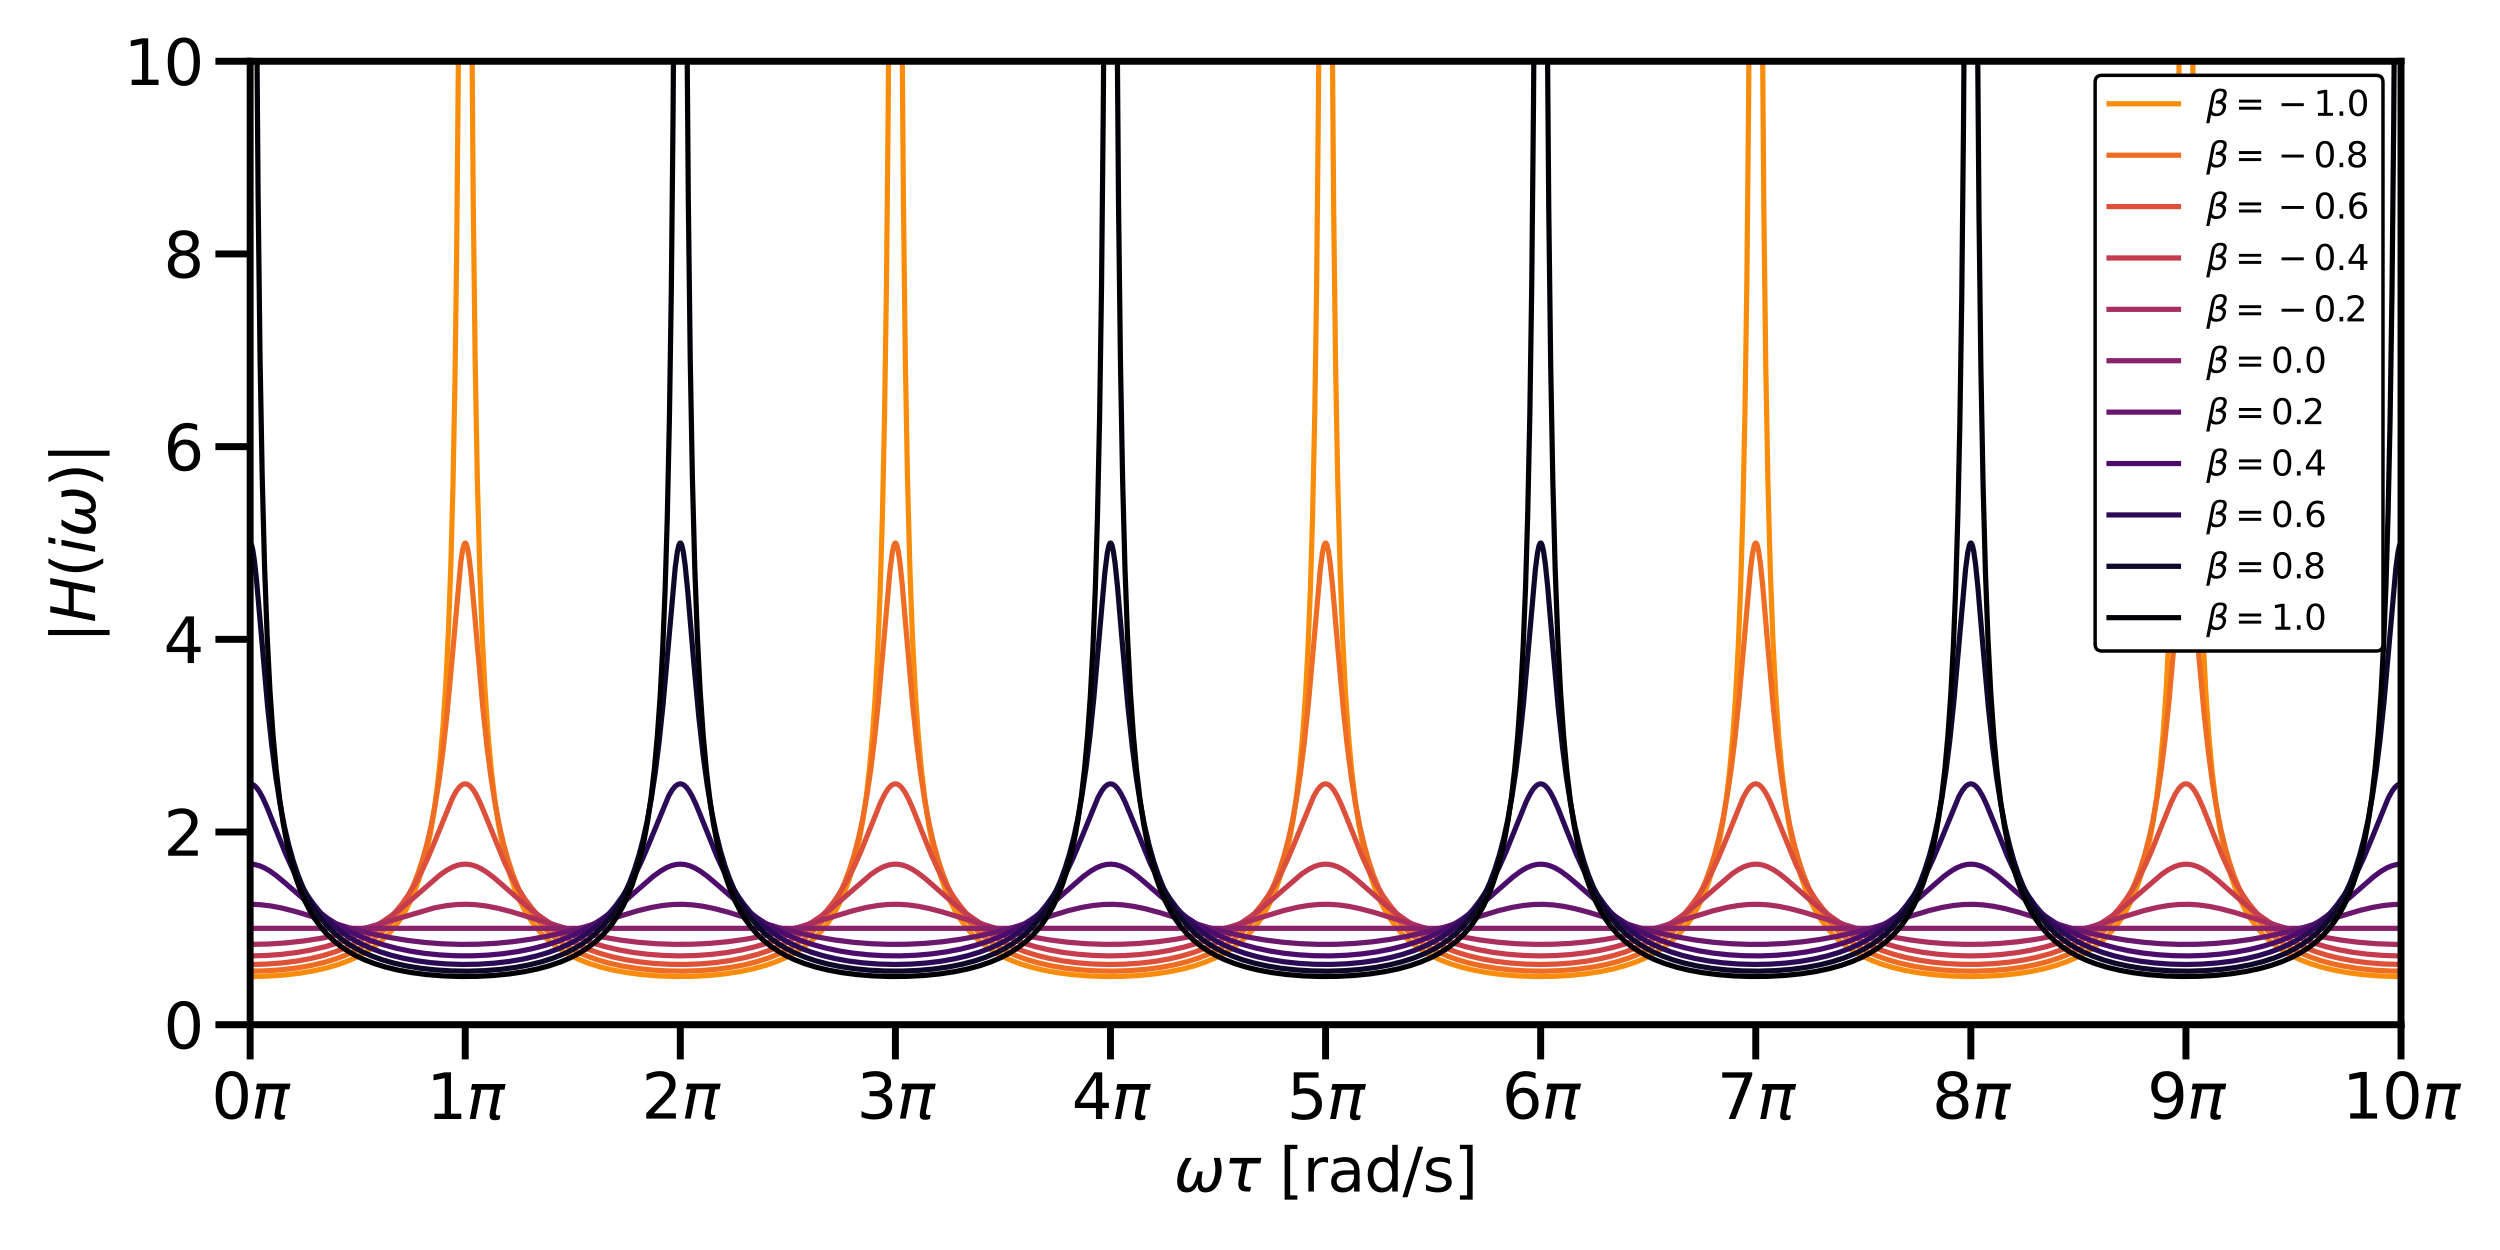 <?xml version="1.0" encoding="UTF-8" standalone="no"?>
<svg
   width="720pt"
   height="360pt"
   viewBox="0 0 720 360"
   version="1.1"
   id="svg140"
   sodipodi:docname="comb_filter.svg"
   inkscape:export-filename="images/comb_filter_spectrum.png"
   inkscape:export-xdpi="80"
   inkscape:export-ydpi="80"
   inkscape:version="1.3.2 (091e20ef0f, 2023-11-25, custom)"
   xmlns:inkscape="http://www.inkscape.org/namespaces/inkscape"
   xmlns:sodipodi="http://sodipodi.sourceforge.net/DTD/sodipodi-0.dtd"
   xmlns:xlink="http://www.w3.org/1999/xlink"
   xmlns="http://www.w3.org/2000/svg"
   xmlns:svg="http://www.w3.org/2000/svg"
   xmlns:rdf="http://www.w3.org/1999/02/22-rdf-syntax-ns#"
   xmlns:cc="http://creativecommons.org/ns#"
   xmlns:dc="http://purl.org/dc/elements/1.1/">
  <sodipodi:namedview
     id="namedview140"
     pagecolor="#505050"
     bordercolor="#eeeeee"
     borderopacity="1"
     inkscape:showpageshadow="0"
     inkscape:pageopacity="0"
     inkscape:pagecheckerboard="0"
     inkscape:deskcolor="#d1d1d1"
     inkscape:document-units="pt"
     showgrid="false"
     inkscape:zoom="1.8701501"
     inkscape:cx="464.93594"
     inkscape:cy="199.98395"
     inkscape:window-width="1892"
     inkscape:window-height="2092"
     inkscape:window-x="0"
     inkscape:window-y="0"
     inkscape:window-maximized="0"
     inkscape:current-layer="svg140" />
  <defs
     id="defs1">
    <style
       type="text/css"
       id="style1">*{stroke-linejoin: round; stroke-linecap: butt}</style>
  </defs>
  <g
     id="patch_1">
    <path
       d="M 0,360 H 720 V 0 H 0 Z"
       style="fill:#ffffff"
       id="path1" />
  </g>
  <g
     id="axes_1">
    <g
       id="patch_2">
      <path
         d="M 72.04,295.115 H 691.493 V 17.64 H 72.04 Z"
         style="fill:#ffffff"
         id="path2" />
    </g>
    <g
       id="matplotlib.axis_1">
      <g
         id="xtick_1">
        <g
           id="line2d_1">
          <defs
             id="defs2">
            <path
               id="mb72140d28d"
               d="M 0,0 V 10"
               style="stroke:#000000;stroke-width:2" />
          </defs>
          <g
             id="g2">
            <use
               xlink:href="#mb72140d28d"
               x="72.04"
               y="295.115"
               style="stroke:#000000;stroke-width:2"
               id="use2" />
          </g>
        </g>
        <g
           id="text_1">
          <!-- 0$\pi$ -->
          <g
             transform="matrix(0.18,0,0,-0.18,60.88,322.292)"
             id="g4">
            <defs
               id="defs3">
              <path
                 id="DejaVuSans-30"
                 d="m 2034,4250 q -487,0 -733,-480 -245,-479 -245,-1442 0,-959 245,-1439 246,-480 733,-480 491,0 736,480 246,480 246,1439 0,963 -246,1442 -245,480 -736,480 z m 0,500 q 785,0 1199,-621 414,-620 414,-1801 0,-1178 -414,-1799 -414,-620 -1199,-620 -784,0 -1198,620 -414,621 -414,1799 0,1181 414,1801 414,621 1198,621 z"
                 transform="scale(0.016)" />
              <path
                 id="DejaVuSans-Oblique-3c0"
                 d="M 584,3500 H 3938 L 3825,2925 H 3384 L 2966,775 q -44,-225 15,-325 57,-97 228,-97 47,0 116,10 72,6 94,9 l -81,-416 q -116,-40 -235,-59 -122,-19 -237,-19 -375,0 -478,203 -104,207 3,757 l 406,2087 H 1506 L 938,0 H 350 L 919,2925 H 472 Z"
                 transform="scale(0.016)" />
            </defs>
            <use
               xlink:href="#DejaVuSans-30"
               transform="translate(0,0.781)"
               id="use3" />
            <use
               xlink:href="#DejaVuSans-Oblique-3c0"
               transform="translate(63.623,0.781)"
               id="use4" />
          </g>
        </g>
      </g>
      <g
         id="xtick_2">
        <g
           id="line2d_2">
          <g
             id="g5">
            <use
               xlink:href="#mb72140d28d"
               x="133.985"
               y="295.115"
               style="stroke:#000000;stroke-width:2"
               id="use5" />
          </g>
        </g>
        <g
           id="text_2">
          <!-- 1$\pi$ -->
          <g
             transform="matrix(0.18,0,0,-0.18,122.825,322.292)"
             id="g7">
            <defs
               id="defs5">
              <path
                 id="DejaVuSans-31"
                 d="M 794,531 H 1825 V 4091 L 703,3866 v 575 l 1116,225 h 631 V 531 H 3481 V 0 H 794 Z"
                 transform="scale(0.016)" />
            </defs>
            <use
               xlink:href="#DejaVuSans-31"
               transform="translate(0,0.094)"
               id="use6" />
            <use
               xlink:href="#DejaVuSans-Oblique-3c0"
               transform="translate(63.623,0.094)"
               id="use7" />
          </g>
        </g>
      </g>
      <g
         id="xtick_3">
        <g
           id="line2d_3">
          <g
             id="g8">
            <use
               xlink:href="#mb72140d28d"
               x="195.931"
               y="295.115"
               style="stroke:#000000;stroke-width:2"
               id="use8" />
          </g>
        </g>
        <g
           id="text_3">
          <!-- 2$\pi$ -->
          <g
             transform="matrix(0.18,0,0,-0.18,184.771,322.292)"
             id="g10">
            <defs
               id="defs8">
              <path
                 id="DejaVuSans-32"
                 d="M 1228,531 H 3431 V 0 H 469 v 531 q 359,372 979,998 621,627 780,809 303,340 423,576 121,236 121,464 0,372 -261,606 -261,235 -680,235 -297,0 -627,-103 -329,-103 -704,-313 v 638 q 381,153 712,231 332,78 607,78 725,0 1156,-363 431,-362 431,-968 0,-288 -108,-546 -107,-257 -392,-607 -78,-91 -497,-524 Q 1991,1309 1228,531 Z"
                 transform="scale(0.016)" />
            </defs>
            <use
               xlink:href="#DejaVuSans-32"
               transform="translate(0,0.781)"
               id="use9" />
            <use
               xlink:href="#DejaVuSans-Oblique-3c0"
               transform="translate(63.623,0.781)"
               id="use10" />
          </g>
        </g>
      </g>
      <g
         id="xtick_4">
        <g
           id="line2d_4">
          <g
             id="g11">
            <use
               xlink:href="#mb72140d28d"
               x="257.876"
               y="295.115"
               style="stroke:#000000;stroke-width:2"
               id="use11" />
          </g>
        </g>
        <g
           id="text_4">
          <!-- 3$\pi$ -->
          <g
             transform="matrix(0.18,0,0,-0.18,246.716,322.292)"
             id="g13">
            <defs
               id="defs11">
              <path
                 id="DejaVuSans-33"
                 d="m 2597,2516 q 453,-97 707,-404 255,-306 255,-756 0,-690 -475,-1069 -475,-378 -1350,-378 -293,0 -604,58 -311,58 -642,174 v 609 q 262,-153 574,-231 313,-78 654,-78 593,0 904,234 311,234 311,681 0,413 -289,645 -289,233 -804,233 h -544 v 519 h 569 q 465,0 712,186 247,186 247,536 0,359 -255,551 -254,193 -729,193 -260,0 -557,-57 -297,-56 -653,-174 v 562 q 360,100 674,150 314,50 592,50 719,0 1137,-327 419,-326 419,-882 0,-388 -222,-655 -222,-267 -631,-370 z"
                 transform="scale(0.016)" />
            </defs>
            <use
               xlink:href="#DejaVuSans-33"
               transform="translate(0,0.781)"
               id="use12" />
            <use
               xlink:href="#DejaVuSans-Oblique-3c0"
               transform="translate(63.623,0.781)"
               id="use13" />
          </g>
        </g>
      </g>
      <g
         id="xtick_5">
        <g
           id="line2d_5">
          <g
             id="g14">
            <use
               xlink:href="#mb72140d28d"
               x="319.821"
               y="295.115"
               style="stroke:#000000;stroke-width:2"
               id="use14" />
          </g>
        </g>
        <g
           id="text_5">
          <!-- 4$\pi$ -->
          <g
             transform="matrix(0.18,0,0,-0.18,308.661,322.292)"
             id="g16">
            <defs
               id="defs14">
              <path
                 id="DejaVuSans-34"
                 d="M 2419,4116 825,1625 h 1594 z m -166,550 h 794 V 1625 h 666 V 1100 H 3047 V 0 H 2419 V 1100 H 313 v 609 z"
                 transform="scale(0.016)" />
            </defs>
            <use
               xlink:href="#DejaVuSans-34"
               transform="translate(0,0.094)"
               id="use15" />
            <use
               xlink:href="#DejaVuSans-Oblique-3c0"
               transform="translate(63.623,0.094)"
               id="use16" />
          </g>
        </g>
      </g>
      <g
         id="xtick_6">
        <g
           id="line2d_6">
          <g
             id="g17">
            <use
               xlink:href="#mb72140d28d"
               x="381.766"
               y="295.115"
               style="stroke:#000000;stroke-width:2"
               id="use17" />
          </g>
        </g>
        <g
           id="text_6">
          <!-- 5$\pi$ -->
          <g
             transform="matrix(0.18,0,0,-0.18,370.606,322.292)"
             id="g19">
            <defs
               id="defs17">
              <path
                 id="DejaVuSans-35"
                 d="M 691,4666 H 3169 V 4134 H 1269 V 2991 q 137,47 274,70 138,23 276,23 781,0 1237,-428 457,-428 457,-1159 Q 3513,744 3044,326 2575,-91 1722,-91 1428,-91 1123,-41 819,9 494,109 v 635 q 281,-153 581,-228 300,-75 634,-75 541,0 856,284 316,284 316,772 0,487 -316,771 -315,285 -856,285 -253,0 -505,-56 -251,-56 -513,-175 z"
                 transform="scale(0.016)" />
            </defs>
            <use
               xlink:href="#DejaVuSans-35"
               transform="translate(0,0.094)"
               id="use18" />
            <use
               xlink:href="#DejaVuSans-Oblique-3c0"
               transform="translate(63.623,0.094)"
               id="use19" />
          </g>
        </g>
      </g>
      <g
         id="xtick_7">
        <g
           id="line2d_7">
          <g
             id="g20">
            <use
               xlink:href="#mb72140d28d"
               x="443.712"
               y="295.115"
               style="stroke:#000000;stroke-width:2"
               id="use20" />
          </g>
        </g>
        <g
           id="text_7">
          <!-- 6$\pi$ -->
          <g
             transform="matrix(0.18,0,0,-0.18,432.552,322.292)"
             id="g22">
            <defs
               id="defs20">
              <path
                 id="DejaVuSans-36"
                 d="m 2113,2584 q -425,0 -674,-291 -248,-290 -248,-796 0,-503 248,-796 249,-292 674,-292 425,0 673,292 248,293 248,796 0,506 -248,796 -248,291 -673,291 z m 1253,1979 v -575 q -238,112 -480,171 -242,60 -480,60 -625,0 -955,-422 -329,-422 -376,-1275 184,272 462,417 279,145 613,145 703,0 1111,-427 408,-426 408,-1160 0,-719 -425,-1154 -425,-434 -1131,-434 -810,0 -1238,620 -428,621 -428,1799 0,1106 525,1764 525,658 1409,658 238,0 480,-47 242,-47 505,-140 z"
                 transform="scale(0.016)" />
            </defs>
            <use
               xlink:href="#DejaVuSans-36"
               transform="translate(0,0.781)"
               id="use21" />
            <use
               xlink:href="#DejaVuSans-Oblique-3c0"
               transform="translate(63.623,0.781)"
               id="use22" />
          </g>
        </g>
      </g>
      <g
         id="xtick_8">
        <g
           id="line2d_8">
          <g
             id="g23">
            <use
               xlink:href="#mb72140d28d"
               x="505.657"
               y="295.115"
               style="stroke:#000000;stroke-width:2"
               id="use23" />
          </g>
        </g>
        <g
           id="text_8">
          <!-- 7$\pi$ -->
          <g
             transform="matrix(0.18,0,0,-0.18,494.497,322.292)"
             id="g25">
            <defs
               id="defs23">
              <path
                 id="DejaVuSans-37"
                 d="M 525,4666 H 3525 V 4397 L 1831,0 H 1172 L 2766,4134 H 525 Z"
                 transform="scale(0.016)" />
            </defs>
            <use
               xlink:href="#DejaVuSans-37"
               transform="translate(0,0.094)"
               id="use24" />
            <use
               xlink:href="#DejaVuSans-Oblique-3c0"
               transform="translate(63.623,0.094)"
               id="use25" />
          </g>
        </g>
      </g>
      <g
         id="xtick_9">
        <g
           id="line2d_9">
          <g
             id="g26">
            <use
               xlink:href="#mb72140d28d"
               x="567.602"
               y="295.115"
               style="stroke:#000000;stroke-width:2"
               id="use26" />
          </g>
        </g>
        <g
           id="text_9">
          <!-- 8$\pi$ -->
          <g
             transform="matrix(0.18,0,0,-0.18,556.442,322.292)"
             id="g28">
            <defs
               id="defs26">
              <path
                 id="DejaVuSans-38"
                 d="m 2034,2216 q -450,0 -708,-241 -257,-241 -257,-662 0,-422 257,-663 258,-241 708,-241 450,0 709,242 260,243 260,662 0,421 -258,662 -257,241 -711,241 z m -631,268 q -406,100 -633,378 -226,279 -226,679 0,559 398,884 399,325 1092,325 697,0 1094,-325 397,-325 397,-884 0,-400 -227,-679 -226,-278 -629,-378 456,-106 710,-416 255,-309 255,-755 Q 3634,634 3220,271 2806,-91 2034,-91 1263,-91 848,271 434,634 434,1313 q 0,446 256,755 257,310 713,416 z m -231,997 q 0,-362 226,-565 227,-203 636,-203 407,0 636,203 230,203 230,565 0,363 -230,566 -229,203 -636,203 -409,0 -636,-203 -226,-203 -226,-566 z"
                 transform="scale(0.016)" />
            </defs>
            <use
               xlink:href="#DejaVuSans-38"
               transform="translate(0,0.781)"
               id="use27" />
            <use
               xlink:href="#DejaVuSans-Oblique-3c0"
               transform="translate(63.623,0.781)"
               id="use28" />
          </g>
        </g>
      </g>
      <g
         id="xtick_10">
        <g
           id="line2d_10">
          <g
             id="g29">
            <use
               xlink:href="#mb72140d28d"
               x="629.548"
               y="295.115"
               style="stroke:#000000;stroke-width:2"
               id="use29" />
          </g>
        </g>
        <g
           id="text_10">
          <!-- 9$\pi$ -->
          <g
             transform="matrix(0.18,0,0,-0.18,618.388,322.292)"
             id="g31">
            <defs
               id="defs29">
              <path
                 id="DejaVuSans-39"
                 d="m 703,97 v 575 q 238,-113 481,-172 244,-59 479,-59 625,0 954,420 330,420 377,1277 -181,-269 -460,-413 -278,-144 -615,-144 -700,0 -1108,423 -408,424 -408,1159 0,718 425,1152 425,435 1131,435 810,0 1236,-621 427,-620 427,-1801 Q 3622,1225 3098,567 2575,-91 1691,-91 1453,-91 1209,-44 966,3 703,97 Z m 1256,1978 q 425,0 673,290 249,291 249,798 0,503 -249,795 -248,292 -673,292 -425,0 -673,-292 -248,-292 -248,-795 0,-507 248,-798 248,-290 673,-290 z"
                 transform="scale(0.016)" />
            </defs>
            <use
               xlink:href="#DejaVuSans-39"
               transform="translate(0,0.781)"
               id="use30" />
            <use
               xlink:href="#DejaVuSans-Oblique-3c0"
               transform="translate(63.623,0.781)"
               id="use31" />
          </g>
        </g>
      </g>
      <g
         id="xtick_11">
        <g
           id="line2d_11">
          <g
             id="g32">
            <use
               xlink:href="#mb72140d28d"
               x="691.493"
               y="295.115"
               style="stroke:#000000;stroke-width:2"
               id="use32" />
          </g>
        </g>
        <g
           id="text_11">
          <!-- 10$\pi$ -->
          <g
             transform="matrix(0.18,0,0,-0.18,674.573,322.292)"
             id="g35">
            <use
               xlink:href="#DejaVuSans-31"
               transform="translate(0,0.781)"
               id="use33" />
            <use
               xlink:href="#DejaVuSans-30"
               transform="translate(63.623,0.781)"
               id="use34" />
            <use
               xlink:href="#DejaVuSans-Oblique-3c0"
               transform="translate(127.246,0.781)"
               id="use35" />
          </g>
        </g>
      </g>
      <g
         id="text_12">
        <!-- $\omega \tau$ [rad/s] -->
        <g
           transform="matrix(0.173,0,0,-0.173,338.048,343.166)"
           id="g45">
          <defs
             id="defs35">
            <path
               id="DejaVuSans-Oblique-3c9"
               d="m 1369,-91 q -1297,0 -935,1857 141,734 822,1734 h 619 Q 1231,2500 1088,1750 819,397 1519,397 q 647,0 959,1681 h 531 Q 2669,388 3316,397 q 697,6 959,1353 144,750 -106,1750 h 619 Q 5075,2500 4934,1766 4578,-94 3278,-91 2428,-88 2503,844 2194,-91 1369,-91 Z"
               transform="scale(0.016)" />
            <path
               id="DejaVuSans-Oblique-3c4"
               d="m 2103,638 q 85,-150 422,-150 h 275 L 2706,0 h -343 q -563,0 -763,300 -197,306 -66,969 l 322,1656 H 541 l 112,575 H 3881 L 3769,2925 H 2444 L 2113,1234 q -88,-453 -10,-596 z"
               transform="scale(0.016)" />
            <path
               id="DejaVuSans-20"
               transform="scale(0.016)"
               d="" />
            <path
               id="DejaVuSans-5b"
               d="M 550,4863 H 1875 V 4416 H 1125 V -397 h 750 V -844 H 550 Z"
               transform="scale(0.016)" />
            <path
               id="DejaVuSans-72"
               d="m 2631,2963 q -97,56 -211,82 -114,27 -251,27 -488,0 -749,-317 -261,-317 -261,-911 V 0 H 581 v 3500 h 578 v -544 q 182,319 472,473 291,155 707,155 59,0 131,-8 72,-7 159,-23 z"
               transform="scale(0.016)" />
            <path
               id="DejaVuSans-61"
               d="m 2194,1759 q -697,0 -966,-159 -269,-159 -269,-544 0,-306 202,-486 202,-179 548,-179 479,0 768,339 289,339 289,901 v 128 z m 1147,238 V 0 H 2766 V 531 Q 2569,213 2275,61 1981,-91 1556,-91 q -537,0 -855,302 -317,302 -317,808 0,590 395,890 396,300 1180,300 h 807 v 57 q 0,397 -261,614 -261,217 -733,217 -300,0 -585,-72 -284,-72 -546,-216 v 532 q 315,122 612,182 297,61 578,61 760,0 1135,-394 375,-393 375,-1193 z"
               transform="scale(0.016)" />
            <path
               id="DejaVuSans-64"
               d="m 2906,2969 v 1894 h 575 V 0 H 2906 V 525 Q 2725,213 2448,61 2172,-91 1784,-91 1150,-91 751,415 353,922 353,1747 q 0,825 398,1331 399,506 1033,506 388,0 664,-152 277,-151 458,-463 z M 947,1747 q 0,-634 261,-995 261,-361 717,-361 456,0 718,361 263,361 263,995 0,634 -263,995 -262,361 -718,361 -456,0 -717,-361 -261,-361 -261,-995 z"
               transform="scale(0.016)" />
            <path
               id="DejaVuSans-2f"
               d="m 1625,4666 h 531 L 531,-594 H 0 Z"
               transform="scale(0.016)" />
            <path
               id="DejaVuSans-73"
               d="m 2834,3397 v -544 q -243,125 -506,187 -262,63 -544,63 -428,0 -642,-131 -214,-131 -214,-394 0,-200 153,-314 153,-114 616,-217 l 197,-44 q 612,-131 870,-370 258,-239 258,-667 0,-488 -386,-773 Q 2250,-91 1575,-91 1294,-91 989,-36 684,19 347,128 v 594 q 319,-166 628,-249 309,-82 613,-82 406,0 624,139 219,139 219,392 0,234 -158,359 -157,125 -692,241 l -200,47 q -534,112 -772,345 -237,233 -237,639 0,494 350,762 350,269 994,269 318,0 599,-47 282,-46 519,-140 z"
               transform="scale(0.016)" />
            <path
               id="DejaVuSans-5d"
               d="M 1947,4863 V -844 H 622 v 447 h 747 V 4416 H 622 v 447 z"
               transform="scale(0.016)" />
          </defs>
          <use
             xlink:href="#DejaVuSans-Oblique-3c9"
             transform="translate(0,0.016)"
             id="use36" />
          <use
             xlink:href="#DejaVuSans-Oblique-3c4"
             transform="translate(83.74,0.016)"
             id="use37" />
          <use
             xlink:href="#DejaVuSans-20"
             transform="translate(143.945,0.016)"
             id="use38" />
          <use
             xlink:href="#DejaVuSans-5b"
             transform="translate(175.732,0.016)"
             id="use39" />
          <use
             xlink:href="#DejaVuSans-72"
             transform="translate(214.746,0.016)"
             id="use40" />
          <use
             xlink:href="#DejaVuSans-61"
             transform="translate(255.859,0.016)"
             id="use41" />
          <use
             xlink:href="#DejaVuSans-64"
             transform="translate(317.139,0.016)"
             id="use42" />
          <use
             xlink:href="#DejaVuSans-2f"
             transform="translate(380.615,0.016)"
             id="use43" />
          <use
             xlink:href="#DejaVuSans-73"
             transform="translate(414.307,0.016)"
             id="use44" />
          <use
             xlink:href="#DejaVuSans-5d"
             transform="translate(466.406,0.016)"
             id="use45" />
        </g>
      </g>
    </g>
    <g
       id="matplotlib.axis_2">
      <g
         id="ytick_1">
        <g
           id="line2d_12">
          <defs
             id="defs45">
            <path
               id="m32c7a132de"
               d="M 0,0 H -10"
               style="stroke:#000000;stroke-width:2" />
          </defs>
          <g
             id="g46">
            <use
               xlink:href="#m32c7a132de"
               x="72.04"
               y="295.115"
               style="stroke:#000000;stroke-width:2"
               id="use46" />
          </g>
        </g>
        <g
           id="text_13">
          <!-- 0 -->
          <g
             transform="matrix(0.18,0,0,-0.18,47.087,301.954)"
             id="g47">
            <use
               xlink:href="#DejaVuSans-30"
               id="use47" />
          </g>
        </g>
      </g>
      <g
         id="ytick_2">
        <g
           id="line2d_13">
          <g
             id="g48">
            <use
               xlink:href="#m32c7a132de"
               x="72.04"
               y="239.62"
               style="stroke:#000000;stroke-width:2"
               id="use48" />
          </g>
        </g>
        <g
           id="text_14">
          <!-- 2 -->
          <g
             transform="matrix(0.18,0,0,-0.18,47.087,246.459)"
             id="g49">
            <use
               xlink:href="#DejaVuSans-32"
               id="use49" />
          </g>
        </g>
      </g>
      <g
         id="ytick_3">
        <g
           id="line2d_14">
          <g
             id="g50">
            <use
               xlink:href="#m32c7a132de"
               x="72.04"
               y="184.125"
               style="stroke:#000000;stroke-width:2"
               id="use50" />
          </g>
        </g>
        <g
           id="text_15">
          <!-- 4 -->
          <g
             transform="matrix(0.18,0,0,-0.18,47.087,190.964)"
             id="g51">
            <use
               xlink:href="#DejaVuSans-34"
               id="use51" />
          </g>
        </g>
      </g>
      <g
         id="ytick_4">
        <g
           id="line2d_15">
          <g
             id="g52">
            <use
               xlink:href="#m32c7a132de"
               x="72.04"
               y="128.63"
               style="stroke:#000000;stroke-width:2"
               id="use52" />
          </g>
        </g>
        <g
           id="text_16">
          <!-- 6 -->
          <g
             transform="matrix(0.18,0,0,-0.18,47.087,135.469)"
             id="g53">
            <use
               xlink:href="#DejaVuSans-36"
               id="use53" />
          </g>
        </g>
      </g>
      <g
         id="ytick_5">
        <g
           id="line2d_16">
          <g
             id="g54">
            <use
               xlink:href="#m32c7a132de"
               x="72.04"
               y="73.135"
               style="stroke:#000000;stroke-width:2"
               id="use54" />
          </g>
        </g>
        <g
           id="text_17">
          <!-- 8 -->
          <g
             transform="matrix(0.18,0,0,-0.18,47.087,79.974)"
             id="g55">
            <use
               xlink:href="#DejaVuSans-38"
               id="use55" />
          </g>
        </g>
      </g>
      <g
         id="ytick_6">
        <g
           id="line2d_17">
          <g
             id="g56">
            <use
               xlink:href="#m32c7a132de"
               x="72.04"
               y="17.64"
               style="stroke:#000000;stroke-width:2"
               id="use56" />
          </g>
        </g>
        <g
           id="text_18">
          <!-- 10 -->
          <g
             transform="matrix(0.18,0,0,-0.18,35.635,24.479)"
             id="g58">
            <use
               xlink:href="#DejaVuSans-31"
               id="use57" />
            <use
               xlink:href="#DejaVuSans-30"
               x="63.623"
               id="use58" />
          </g>
        </g>
      </g>
      <g
         id="text_19">
        <!-- $|H(i\omega)|$ -->
        <g
           transform="matrix(0,-0.173,-0.173,0,27.488,185.149)"
           id="g65">
          <defs
             id="defs58">
            <path
               id="DejaVuSans-7c"
               d="M 1344,4891 V -1509 H 813 v 6400 z"
               transform="scale(0.016)" />
            <path
               id="DejaVuSans-Oblique-48"
               d="m 1081,4666 h 635 L 1344,2753 h 2290 l 372,1913 h 635 L 3731,0 h -634 l 434,2222 H 1241 L 806,0 H 172 Z"
               transform="scale(0.016)" />
            <path
               id="DejaVuSans-28"
               d="m 1984,4856 q -418,-718 -622,-1422 -203,-703 -203,-1425 0,-721 205,-1429 205,-708 620,-1424 h -500 q -468,735 -701,1444 -233,709 -233,1409 0,697 231,1403 232,707 703,1444 z"
               transform="scale(0.016)" />
            <path
               id="DejaVuSans-Oblique-69"
               d="m 1172,4863 h 575 L 1606,4134 H 1031 Z M 909,3500 h 575 L 800,0 H 225 Z"
               transform="scale(0.016)" />
            <path
               id="DejaVuSans-29"
               d="m 513,4856 h 500 q 468,-737 701,-1444 233,-706 233,-1403 0,-700 -233,-1409 -233,-709 -701,-1444 H 513 q 415,716 620,1424 205,708 205,1429 0,722 -205,1425 -205,704 -620,1422 z"
               transform="scale(0.016)" />
          </defs>
          <use
             xlink:href="#DejaVuSans-7c"
             transform="translate(0,0.578)"
             id="use59" />
          <use
             xlink:href="#DejaVuSans-Oblique-48"
             transform="translate(33.691,0.578)"
             id="use60" />
          <use
             xlink:href="#DejaVuSans-28"
             transform="translate(108.887,0.578)"
             id="use61" />
          <use
             xlink:href="#DejaVuSans-Oblique-69"
             transform="translate(147.9,0.578)"
             id="use62" />
          <use
             xlink:href="#DejaVuSans-Oblique-3c9"
             transform="translate(175.684,0.578)"
             id="use63" />
          <use
             xlink:href="#DejaVuSans-29"
             transform="translate(259.424,0.578)"
             id="use64" />
          <use
             xlink:href="#DejaVuSans-7c"
             transform="translate(298.438,0.578)"
             id="use65" />
        </g>
      </g>
    </g>
    <g
       id="line2d_18">
      <path
         d="m 72.04,281.241 4.956,-0.11 4.832,-0.328 4.522,-0.528 4.151,-0.706 3.717,-0.853 3.345,-0.991 2.974,-1.106 2.726,-1.25 2.416,-1.348 2.23,-1.499 2.044,-1.647 1.859,-1.786 1.735,-1.982 1.611,-2.187 1.487,-2.398 1.425,-2.736 1.301,-2.98 1.239,-3.392 1.177,-3.876 1.115,-4.445 1.053,-5.12 0.991,-5.923 0.929,-6.881 0.867,-8.028 0.867,-10.227 0.805,-12.363 0.743,-15.089 0.681,-18.6 0.62,-23.164 0.558,-29.13 0.496,-36.938 0.496,-55.479 L 132.137,-1 m 3.697,0 0.45,57.937 0.558,46.44 0.62,34.112 0.681,25.767 0.743,19.923 0.805,15.712 0.867,12.601 0.929,10.255 0.991,8.452 1.053,7.043 1.115,5.927 1.177,5.031 1.239,4.303 1.301,3.706 1.363,3.21 1.425,2.796 1.487,2.447 1.611,2.229 1.735,2.016 1.859,1.815 1.982,1.626 2.168,1.489 2.354,1.347 2.602,1.231 2.85,1.102 3.16,0.984 3.531,0.865 3.903,0.724 4.275,0.565 4.646,0.388 4.894,0.184 4.956,-0.034 4.894,-0.253 4.646,-0.461 4.275,-0.645 3.841,-0.798 3.469,-0.941 3.098,-1.064 2.788,-1.186 2.54,-1.32 2.292,-1.44 2.106,-1.589 1.92,-1.73 1.735,-1.855 1.611,-2.038 1.549,-2.323 1.425,-2.54 1.363,-2.893 1.301,-3.308 1.177,-3.593 1.115,-4.092 1.115,-4.98 1.053,-5.803 0.991,-6.805 0.929,-8.033 0.867,-9.549 0.805,-11.436 0.743,-13.8 0.681,-16.778 0.62,-20.542 0.62,-28.66 0.558,-37.562 0.496,-50.246 L 256.027,-1 m 3.697,0 0.462,59.212 0.558,45.991 0.62,33.843 0.681,25.599 0.743,19.814 0.805,15.638 0.867,12.55 0.929,10.219 0.991,8.425 1.053,7.024 1.115,5.912 1.177,5.02 1.239,4.294 1.301,3.699 1.363,3.205 1.425,2.792 1.487,2.443 1.611,2.226 1.735,2.014 1.859,1.813 1.982,1.624 2.168,1.488 2.354,1.346 2.602,1.23 2.85,1.101 3.16,0.983 3.531,0.864 3.903,0.723 4.275,0.565 4.646,0.388 4.894,0.184 4.956,-0.034 4.894,-0.254 4.646,-0.462 4.275,-0.645 3.841,-0.798 3.469,-0.942 3.098,-1.065 2.788,-1.187 2.54,-1.321 2.292,-1.442 2.106,-1.59 1.92,-1.732 1.735,-1.857 1.611,-2.041 1.549,-2.327 1.425,-2.543 1.363,-2.897 1.301,-3.314 1.177,-3.599 1.115,-4.1 1.115,-4.991 1.053,-5.818 0.991,-6.824 0.929,-8.058 0.867,-9.583 0.805,-11.482 0.743,-13.863 0.681,-16.867 0.62,-20.669 0.62,-28.869 0.558,-37.893 0.496,-50.79 L 379.918,-1 m 3.698,0 0.474,60.474 0.558,45.549 0.62,33.578 0.681,25.432 0.743,19.705 0.805,15.565 0.867,12.499 0.929,10.182 0.991,8.399 1.053,7.004 1.115,5.898 1.177,5.009 1.239,4.286 1.301,3.692 1.363,3.199 1.425,2.787 1.487,2.44 1.611,2.223 1.735,2.011 1.859,1.811 1.982,1.622 2.168,1.486 2.354,1.345 2.602,1.229 2.85,1.1 3.16,0.983 3.531,0.863 3.903,0.723 4.275,0.564 4.646,0.387 4.894,0.183 4.956,-0.035 4.894,-0.254 4.646,-0.462 4.275,-0.646 3.841,-0.799 3.469,-0.943 3.098,-1.066 2.788,-1.188 2.54,-1.322 2.292,-1.443 2.106,-1.592 1.921,-1.734 1.735,-1.86 1.611,-2.043 1.549,-2.33 1.425,-2.547 1.363,-2.902 1.301,-3.32 1.177,-3.606 1.115,-4.109 1.115,-5.003 1.053,-5.833 0.991,-6.843 0.929,-8.084 0.867,-9.617 0.805,-11.528 0.743,-13.928 0.681,-16.957 0.62,-20.797 0.62,-29.08 L 503.098,81.129 503.594,29.786 503.808,-1 m 3.697,0 0.487,61.723 0.558,45.113 0.62,33.316 0.681,25.268 0.743,19.597 0.805,15.492 0.867,12.449 0.929,10.146 0.991,8.373 1.053,6.985 1.115,5.883 1.177,4.997 1.239,4.277 1.301,3.685 1.363,3.194 1.425,2.783 1.549,2.529 1.611,2.205 1.735,1.996 1.859,1.798 1.982,1.612 2.168,1.477 2.354,1.337 2.602,1.222 2.912,1.116 3.221,0.99 3.531,0.851 3.965,0.721 4.337,0.558 4.646,0.372 4.894,0.169 4.956,-0.049 4.894,-0.269 4.584,-0.47 4.275,-0.66 3.841,-0.815 3.469,-0.961 3.098,-1.086 2.788,-1.211 2.478,-1.313 2.292,-1.467 2.044,-1.567 1.921,-1.755 1.735,-1.885 1.611,-2.073 1.549,-2.366 1.425,-2.59 1.363,-2.954 1.239,-3.209 1.177,-3.648 1.115,-4.161 1.053,-4.762 1.053,-5.848 0.991,-6.863 0.929,-8.109 0.867,-9.651 0.805,-11.575 0.743,-13.992 0.681,-17.048 0.62,-20.926 0.558,-25.848 0.558,-36.913 0.496,-49.184 L 627.699,-1 m 3.697,0 0.438,56.647 0.558,46.895 0.62,34.383 0.681,25.937 0.743,20.034 0.805,15.786 0.867,12.653 0.929,10.292 0.991,8.478 1.053,7.063 1.115,5.942 1.177,5.042 1.239,4.312 1.301,3.712 1.363,3.216 1.425,2.8 1.487,2.45 1.611,2.232 1.735,2.019 1.859,1.817 1.982,1.628 2.168,1.491 2.354,1.349 2.602,1.232 2.85,1.103 3.16,0.985 3.531,0.865 3.903,0.725 4.275,0.566 4.646,0.389 4.894,0.185 1.735,0.013 v 0"
         clip-path="url(#pe7932ca574)"
         style="fill:none;stroke:#f98c0a;stroke-width:1.5;stroke-linecap:square"
         id="path65" />
    </g>
    <g
       id="line2d_19">
      <path
         d="m 72.04,279.7 4.77,-0.112 4.584,-0.326 4.337,-0.526 4.027,-0.709 3.655,-0.865 3.345,-1.018 2.974,-1.132 2.726,-1.272 2.478,-1.4 2.23,-1.509 2.106,-1.697 1.921,-1.834 1.797,-2.027 1.673,-2.225 1.549,-2.423 1.487,-2.738 1.425,-3.099 1.363,-3.514 1.301,-3.988 1.239,-4.529 1.177,-5.138 1.177,-6.167 1.115,-7.032 1.115,-8.456 1.177,-10.746 1.301,-14.132 2.602,-29.088 0.558,-3.72 0.434,-1.572 0.248,-0.317 0.186,0.049 0.248,0.446 0.31,1.15 0.434,2.622 0.62,5.41 0.991,11.091 2.354,26.939 1.239,11.454 1.177,8.955 1.177,7.371 1.239,6.385 1.239,5.274 1.301,4.603 1.363,4.02 1.425,3.516 1.487,3.081 1.549,2.707 1.611,2.384 1.735,2.177 1.859,1.974 1.982,1.779 2.106,1.595 2.292,1.459 2.54,1.347 2.726,1.194 3.036,1.083 3.345,0.952 3.655,0.806 4.027,0.656 4.337,0.478 4.584,0.281 4.77,0.068 4.708,-0.153 4.584,-0.37 4.275,-0.563 3.965,-0.744 3.593,-0.896 3.283,-1.048 2.912,-1.156 2.664,-1.293 2.416,-1.415 2.23,-1.563 2.044,-1.704 1.92,-1.897 1.735,-2.022 1.673,-2.297 1.549,-2.507 1.487,-2.839 1.425,-3.221 1.363,-3.661 1.301,-4.166 1.239,-4.744 1.177,-5.396 1.177,-6.492 1.115,-7.415 1.115,-8.917 1.177,-11.288 1.363,-15.381 1.982,-22.505 0.62,-4.798 0.434,-2.063 0.31,-0.705 0.186,-0.099 0.186,0.148 0.248,0.575 0.372,1.637 0.496,3.462 0.681,6.57 1.301,15.25 1.735,19.571 1.239,11.542 1.177,9.028 1.177,7.431 1.239,6.435 1.239,5.314 1.301,4.636 1.363,4.046 1.425,3.537 1.487,3.099 1.549,2.722 1.611,2.397 1.735,2.187 1.859,1.982 1.982,1.786 2.106,1.601 2.292,1.465 2.478,1.322 2.726,1.203 3.036,1.092 3.345,0.96 3.655,0.813 4.027,0.662 4.337,0.484 4.584,0.286 4.77,0.073 4.708,-0.148 4.584,-0.364 4.275,-0.557 3.965,-0.737 3.593,-0.889 3.283,-1.039 2.974,-1.174 2.664,-1.288 2.416,-1.41 2.23,-1.557 2.044,-1.697 1.92,-1.889 1.735,-2.012 1.673,-2.285 1.549,-2.494 1.487,-2.823 1.425,-3.202 1.363,-3.638 1.301,-4.138 1.239,-4.71 1.177,-5.355 1.177,-6.441 1.115,-7.355 1.115,-8.845 1.177,-11.205 1.363,-15.305 2.044,-23.211 0.62,-4.76 0.434,-2.028 0.31,-0.678 0.186,-0.082 0.186,0.164 0.248,0.597 0.372,1.666 0.496,3.496 0.681,6.601 1.363,16.011 1.673,18.803 1.239,11.52 1.177,9.01 1.177,7.416 1.239,6.423 1.239,5.304 1.301,4.628 1.363,4.04 1.425,3.532 1.487,3.095 1.549,2.718 1.611,2.393 1.735,2.185 1.859,1.98 1.982,1.784 2.106,1.6 2.292,1.463 2.54,1.351 2.726,1.197 3.036,1.086 3.345,0.955 3.655,0.808 4.027,0.658 4.337,0.48 4.584,0.283 4.77,0.069 4.708,-0.151 4.584,-0.368 4.275,-0.561 3.965,-0.741 3.593,-0.894 3.283,-1.045 2.974,-1.181 2.664,-1.295 2.416,-1.418 2.23,-1.566 2.044,-1.708 1.921,-1.901 1.735,-2.026 1.673,-2.302 1.549,-2.513 1.487,-2.846 1.425,-3.23 1.363,-3.672 1.301,-4.18 1.239,-4.761 1.177,-5.416 1.177,-6.518 1.115,-7.446 1.115,-8.954 1.177,-11.33 1.363,-15.418 1.982,-22.436 0.62,-4.721 0.434,-1.994 0.31,-0.652 0.186,-0.066 0.186,0.18 0.248,0.618 0.372,1.696 0.496,3.529 0.681,6.631 1.363,16.026 1.673,18.78 1.239,11.498 1.177,8.991 1.177,7.401 1.239,6.41 1.239,5.294 1.301,4.62 1.363,4.033 1.425,3.526 1.487,3.09 1.549,2.715 1.611,2.39 1.735,2.182 1.859,1.978 1.982,1.783 2.106,1.598 2.292,1.462 2.54,1.35 2.726,1.196 3.036,1.085 3.345,0.954 3.655,0.808 4.027,0.657 4.337,0.479 4.584,0.282 4.77,0.069 4.708,-0.152 4.584,-0.368 4.275,-0.562 3.965,-0.742 3.593,-0.895 3.283,-1.046 2.912,-1.154 2.664,-1.29 2.416,-1.413 2.23,-1.56 2.044,-1.701 1.92,-1.893 1.735,-2.017 1.673,-2.291 1.549,-2.5 1.487,-2.831 1.425,-3.211 1.363,-3.649 1.301,-4.152 1.239,-4.727 1.177,-5.375 1.177,-6.467 1.115,-7.385 1.115,-8.881 1.177,-11.247 1.363,-15.343 2.044,-23.141 0.62,-4.682 0.434,-1.96 0.31,-0.625 0.186,-0.049 0.186,0.197 0.248,0.639 0.372,1.725 0.496,3.561 0.743,7.339 1.611,19.055 1.487,16.313 1.239,11.258 1.177,8.791 1.177,7.237 1.239,6.273 1.239,5.187 1.301,4.532 1.363,3.961 1.425,3.467 1.487,3.042 1.549,2.675 1.673,2.441 1.735,2.141 1.859,1.943 1.982,1.753 2.168,1.615 2.354,1.468 2.54,1.318 2.788,1.193 3.036,1.056 3.345,0.928 3.717,0.796 4.027,0.633 4.337,0.457 4.646,0.263 3.345,0.055 v 0"
         clip-path="url(#pe7932ca574)"
         style="fill:none;stroke:#ef6c23;stroke-width:1.5;stroke-linecap:square"
         id="path66" />
    </g>
    <g
       id="line2d_20">
      <path
         d="m 72.04,277.773 4.584,-0.11 4.461,-0.326 4.275,-0.532 3.965,-0.712 3.717,-0.892 3.407,-1.048 3.098,-1.183 2.85,-1.326 2.602,-1.453 2.416,-1.6 2.23,-1.737 2.106,-1.916 2.044,-2.166 1.92,-2.361 1.859,-2.637 1.859,-3.037 1.859,-3.484 1.92,-4.1 2.168,-5.196 4.956,-12.155 1.115,-2.006 0.867,-1.14 0.743,-0.627 0.62,-0.252 0.558,-0.009 0.558,0.198 0.62,0.456 0.743,0.853 0.867,1.369 1.115,2.232 1.549,3.674 5.7,14.009 1.982,4.05 1.921,3.415 1.92,2.957 1.921,2.554 1.982,2.275 2.106,2.077 2.168,1.831 2.354,1.694 2.478,1.51 2.664,1.364 2.912,1.239 3.16,1.099 3.407,0.95 3.717,0.804 4.027,0.64 4.275,0.454 4.522,0.254 4.584,0.035 4.584,-0.186 4.399,-0.398 4.213,-0.603 3.903,-0.783 3.593,-0.947 3.283,-1.094 2.974,-1.219 2.788,-1.384 2.54,-1.508 2.354,-1.653 2.23,-1.841 2.106,-2.034 1.982,-2.227 1.92,-2.5 1.859,-2.793 1.797,-3.099 1.859,-3.66 1.982,-4.427 2.416,-5.999 3.345,-8.311 1.239,-2.495 0.991,-1.521 0.805,-0.84 0.681,-0.396 0.62,-0.095 0.558,0.134 0.62,0.387 0.681,0.701 0.805,1.163 0.991,1.846 1.301,2.925 2.354,5.959 2.974,7.353 2.044,4.461 1.92,3.667 1.921,3.184 1.92,2.752 1.982,2.449 2.044,2.172 2.168,1.973 2.292,1.778 2.416,1.591 2.602,1.444 2.788,1.292 3.036,1.16 3.283,1.016 3.593,0.876 3.903,0.719 4.151,0.538 4.399,0.346 4.584,0.136 4.584,-0.085 4.522,-0.305 4.275,-0.507 4.027,-0.698 3.717,-0.867 3.407,-1.019 3.098,-1.152 2.85,-1.29 2.664,-1.45 2.478,-1.606 2.292,-1.754 2.168,-1.945 2.044,-2.14 1.921,-2.332 1.859,-2.605 1.859,-3 1.859,-3.444 1.859,-3.918 2.106,-4.986 5.452,-13.286 1.053,-1.811 0.867,-1.068 0.681,-0.525 0.62,-0.217 0.558,0.023 0.62,0.268 0.681,0.578 0.743,0.942 0.929,1.573 1.177,2.479 1.735,4.242 4.399,10.949 2.044,4.388 1.921,3.599 1.92,3.122 1.921,2.698 1.982,2.402 2.044,2.13 2.168,1.937 2.292,1.746 2.416,1.562 2.602,1.419 2.85,1.296 3.036,1.136 3.345,1.011 3.593,0.853 3.903,0.697 4.213,0.524 4.461,0.327 4.584,0.112 4.584,-0.109 4.461,-0.324 4.275,-0.531 3.965,-0.711 3.717,-0.891 3.407,-1.046 3.098,-1.182 2.85,-1.324 2.602,-1.45 2.416,-1.597 2.292,-1.786 2.106,-1.921 2.044,-2.172 1.92,-2.367 1.859,-2.644 1.859,-3.045 1.859,-3.494 1.92,-4.11 2.168,-5.205 4.894,-12.012 1.115,-2.018 0.867,-1.152 0.743,-0.638 0.62,-0.263 0.558,-0.018 0.558,0.189 0.62,0.446 0.743,0.843 0.867,1.358 1.053,2.087 1.487,3.492 6.133,14.996 1.921,3.856 1.92,3.359 1.921,2.907 1.92,2.512 1.982,2.237 2.106,2.043 2.23,1.849 2.354,1.661 2.54,1.514 2.726,1.361 2.912,1.206 3.16,1.07 3.469,0.938 3.779,0.787 4.089,0.619 4.337,0.428 4.522,0.222 4.584,0.004 4.584,-0.219 4.399,-0.431 4.151,-0.629 3.841,-0.804 3.531,-0.963 3.221,-1.105 2.974,-1.253 2.726,-1.388 2.54,-1.544 2.354,-1.694 2.168,-1.831 2.044,-2.011 1.982,-2.265 1.921,-2.542 1.859,-2.841 1.797,-3.151 1.859,-3.718 1.982,-4.485 2.54,-6.363 2.974,-7.363 1.239,-2.506 0.991,-1.533 0.805,-0.851 0.681,-0.407 0.62,-0.105 0.558,0.124 0.62,0.377 0.681,0.691 0.805,1.152 0.991,1.836 1.301,2.916 2.292,5.795 3.036,7.519 2.044,4.468 1.92,3.673 1.921,3.19 1.921,2.757 1.982,2.454 2.044,2.176 2.168,1.977 2.292,1.781 2.416,1.593 2.602,1.446 2.788,1.294 3.036,1.162 3.283,1.018 3.593,0.878 3.903,0.72 4.151,0.539 4.399,0.347 4.584,0.137 0.558,0.002 v 0"
         clip-path="url(#pe7932ca574)"
         style="fill:none;stroke:#dd513a;stroke-width:1.5;stroke-linecap:square"
         id="path67" />
    </g>
    <g
       id="line2d_21">
      <path
         d="m 72.04,275.295 4.584,-0.11 4.522,-0.328 4.337,-0.533 4.151,-0.732 3.903,-0.911 3.655,-1.078 3.469,-1.255 3.283,-1.426 3.098,-1.587 3.036,-1.808 2.974,-2.032 3.098,-2.391 3.531,-3.02 7.062,-6.127 1.982,-1.371 1.673,-0.891 1.425,-0.52 1.363,-0.263 1.301,-0.025 1.301,0.197 1.363,0.434 1.487,0.714 1.673,1.056 2.106,1.613 3.098,2.692 6.257,5.47 3.221,2.486 3.036,2.064 3.036,1.796 3.098,1.576 3.221,1.392 3.407,1.23 3.593,1.061 3.841,0.901 4.089,0.729 4.275,0.536 4.46,0.337 4.584,0.124 4.584,-0.096 4.522,-0.313 4.399,-0.527 4.151,-0.719 3.903,-0.897 3.655,-1.063 3.469,-1.239 3.283,-1.409 3.098,-1.568 3.036,-1.788 2.974,-2.011 3.098,-2.371 3.469,-2.947 7.558,-6.54 1.982,-1.341 1.611,-0.832 1.425,-0.497 1.363,-0.24 1.301,-0.002 1.301,0.219 1.363,0.456 1.487,0.736 1.735,1.12 2.168,1.689 3.345,2.934 5.514,4.821 3.221,2.507 3.036,2.086 3.036,1.817 3.098,1.595 3.221,1.409 3.407,1.246 3.593,1.076 3.841,0.915 4.089,0.742 4.275,0.548 4.461,0.348 4.584,0.135 4.646,-0.087 4.522,-0.305 4.399,-0.518 4.151,-0.709 3.903,-0.887 3.717,-1.072 3.469,-1.231 3.283,-1.4 3.098,-1.559 3.036,-1.778 2.974,-2.001 3.036,-2.311 3.469,-2.934 7.868,-6.794 1.92,-1.284 1.611,-0.819 1.425,-0.484 1.363,-0.227 1.301,0.011 1.301,0.232 1.363,0.468 1.487,0.747 1.735,1.13 2.168,1.697 3.407,2.995 5.39,4.708 3.221,2.506 3.036,2.084 3.036,1.816 3.098,1.594 3.221,1.408 3.407,1.245 3.593,1.075 3.841,0.915 4.089,0.741 4.275,0.548 4.461,0.348 4.584,0.135 4.646,-0.087 4.522,-0.306 4.399,-0.519 4.151,-0.71 3.903,-0.888 3.717,-1.073 3.469,-1.232 3.283,-1.401 3.098,-1.56 3.036,-1.779 2.974,-2.002 3.036,-2.312 3.469,-2.935 7.868,-6.792 1.92,-1.282 1.611,-0.817 1.425,-0.482 1.363,-0.224 1.301,0.013 1.301,0.234 1.363,0.47 1.487,0.749 1.735,1.132 2.168,1.699 3.407,2.995 5.39,4.707 3.221,2.505 3.036,2.083 3.036,1.815 3.098,1.593 3.221,1.407 3.407,1.244 3.593,1.074 3.841,0.914 4.089,0.74 4.275,0.547 4.461,0.347 4.584,0.134 4.646,-0.088 4.522,-0.306 4.399,-0.519 4.151,-0.711 3.903,-0.889 3.717,-1.074 3.469,-1.233 3.283,-1.402 3.098,-1.561 3.036,-1.781 2.974,-2.003 3.098,-2.363 3.469,-2.941 7.744,-6.69 1.921,-1.29 1.611,-0.825 1.425,-0.491 1.363,-0.233 1.301,0.004 1.301,0.226 1.363,0.462 1.487,0.741 1.735,1.125 2.168,1.693 3.345,2.936 5.514,4.818 3.221,2.504 3.036,2.082 3.036,1.813 3.098,1.592 3.221,1.406 3.407,1.243 3.593,1.074 3.841,0.913 4.089,0.739 4.275,0.546 4.461,0.346 4.584,0.134 0.496,10e-4 v 0"
         clip-path="url(#pe7932ca574)"
         style="fill:none;stroke:#c43c4e;stroke-width:1.5;stroke-linecap:square"
         id="path68" />
    </g>
    <g
       id="line2d_22">
      <path
         d="m 72.04,271.992 5.204,-0.112 5.142,-0.333 5.08,-0.55 5.018,-0.765 5.018,-0.989 5.142,-1.241 5.638,-1.594 16.851,-4.952 3.345,-0.614 2.974,-0.324 2.85,-0.088 2.85,0.137 2.974,0.371 3.221,0.63 3.841,0.987 5.576,1.69 10.47,3.189 5.452,1.402 5.08,1.08 5.018,0.842 5.08,0.626 5.142,0.407 5.142,0.185 5.204,-0.035 5.142,-0.256 5.142,-0.479 5.08,-0.698 5.018,-0.915 5.08,-1.152 5.39,-1.453 6.877,-2.104 8.611,-2.61 3.903,-0.941 3.221,-0.556 2.974,-0.289 2.85,-0.052 2.85,0.172 2.974,0.404 3.283,0.674 3.965,1.05 6.133,1.886 8.983,2.73 5.514,1.429 5.142,1.102 5.018,0.849 5.08,0.633 5.142,0.415 5.142,0.193 5.204,-0.028 5.142,-0.248 5.142,-0.471 5.08,-0.691 5.018,-0.907 5.08,-1.145 5.39,-1.446 6.753,-2.06 8.983,-2.724 3.903,-0.936 3.221,-0.55 2.974,-0.283 2.85,-0.047 2.85,0.178 2.974,0.409 3.345,0.693 4.027,1.075 6.381,1.97 8.549,2.592 5.514,1.429 5.142,1.102 5.018,0.849 5.08,0.633 5.142,0.414 5.142,0.192 5.204,-0.028 5.142,-0.249 5.142,-0.472 5.08,-0.691 5.018,-0.907 5.08,-1.145 5.39,-1.446 6.753,-2.06 8.921,-2.707 3.903,-0.939 3.221,-0.554 2.974,-0.287 2.85,-0.051 2.85,0.174 2.974,0.406 3.283,0.675 3.965,1.051 6.195,1.906 8.921,2.709 5.514,1.428 5.142,1.101 5.018,0.848 5.08,0.632 5.142,0.414 5.142,0.192 5.204,-0.029 5.142,-0.249 5.142,-0.472 5.08,-0.692 5.018,-0.908 5.08,-1.146 5.39,-1.447 6.753,-2.06 8.921,-2.706 3.903,-0.938 3.221,-0.553 2.974,-0.286 2.85,-0.05 2.85,0.175 2.974,0.407 3.283,0.676 3.965,1.052 6.195,1.907 8.859,2.692 5.514,1.431 5.142,1.103 5.018,0.85 5.08,0.635 5.142,0.416 5.142,0.194 1.982,0.016 v 0"
         clip-path="url(#pe7932ca574)"
         style="fill:none;stroke:#a82e5f;stroke-width:1.5;stroke-linecap:square"
         id="path69" />
    </g>
    <g
       id="line2d_23">
      <path
         d="m 72.04,267.368 h 619.453 v 0"
         clip-path="url(#pe7932ca574)"
         style="fill:none;stroke:#88226a;stroke-width:1.5;stroke-linecap:square"
         id="path70" />
    </g>
    <g
       id="line2d_24">
      <path
         d="m 72.04,260.431 2.85,0.112 2.912,0.338 3.221,0.605 3.779,0.949 5.266,1.577 11.647,3.544 5.39,1.369 5.08,1.063 5.018,0.825 5.08,0.61 5.142,0.391 5.142,0.17 5.204,-0.051 5.142,-0.271 5.08,-0.488 5.08,-0.712 5.018,-0.928 5.08,-1.166 5.452,-1.483 7.124,-2.192 7.93,-2.398 3.903,-0.945 3.283,-0.569 2.974,-0.29 2.85,-0.053 2.85,0.171 2.974,0.403 3.283,0.673 3.965,1.049 6.133,1.886 8.983,2.73 5.514,1.43 5.142,1.102 5.018,0.85 5.08,0.634 5.142,0.415 5.142,0.193 5.204,-0.028 5.142,-0.248 5.142,-0.471 5.08,-0.69 5.018,-0.907 5.08,-1.144 5.39,-1.446 6.753,-2.059 8.983,-2.725 3.903,-0.936 3.221,-0.551 2.974,-0.284 2.85,-0.047 2.85,0.177 2.974,0.409 3.345,0.693 4.027,1.075 6.381,1.97 8.549,2.592 5.514,1.429 5.142,1.102 5.018,0.849 5.08,0.633 5.142,0.415 5.142,0.193 5.204,-0.028 5.142,-0.248 5.142,-0.472 5.08,-0.691 5.018,-0.907 5.08,-1.145 5.39,-1.446 6.753,-2.06 8.921,-2.707 3.903,-0.939 3.221,-0.554 2.974,-0.288 2.85,-0.051 2.85,0.173 2.974,0.405 3.283,0.675 3.965,1.051 6.195,1.906 8.921,2.71 5.514,1.429 5.142,1.101 5.018,0.848 5.08,0.633 5.142,0.414 5.142,0.192 5.204,-0.029 5.142,-0.249 5.142,-0.472 5.08,-0.692 5.018,-0.908 5.08,-1.145 5.39,-1.447 6.753,-2.06 8.921,-2.707 3.903,-0.939 3.221,-0.554 2.974,-0.287 2.85,-0.05 2.85,0.174 2.974,0.406 3.283,0.676 3.965,1.051 6.195,1.907 8.859,2.692 5.514,1.431 5.142,1.104 5.018,0.851 5.08,0.635 5.142,0.416 5.142,0.194 5.204,-0.026 5.142,-0.247 5.142,-0.47 5.08,-0.689 5.018,-0.905 5.08,-1.143 5.39,-1.445 6.753,-2.059 8.983,-2.726 3.903,-0.938 3.221,-0.553 2.974,-0.286 2.044,-0.058 v 0"
         clip-path="url(#pe7932ca574)"
         style="fill:none;stroke:#6a176e;stroke-width:1.5;stroke-linecap:square"
         id="path71" />
    </g>
    <g
       id="line2d_25">
      <path
         d="m 72.04,248.869 1.301,0.111 1.363,0.35 1.425,0.602 1.611,0.932 1.92,1.385 2.602,2.181 9.045,7.813 3.098,2.263 3.036,1.943 3.036,1.682 3.16,1.498 3.283,1.312 3.469,1.15 3.717,0.997 3.965,0.829 4.151,0.641 4.399,0.453 4.522,0.243 4.646,0.025 4.584,-0.197 4.461,-0.411 4.275,-0.615 4.027,-0.799 3.841,-0.988 3.593,-1.154 3.345,-1.305 3.221,-1.496 3.036,-1.653 2.974,-1.87 2.974,-2.13 3.16,-2.539 4.089,-3.598 4.646,-4.04 2.168,-1.587 1.735,-1.001 1.487,-0.61 1.363,-0.327 1.301,-0.088 1.301,0.135 1.363,0.373 1.425,0.623 1.611,0.952 1.921,1.402 2.664,2.248 8.487,7.358 3.098,2.296 3.036,1.975 3.036,1.712 3.16,1.526 3.283,1.338 3.469,1.174 3.717,1.019 3.903,0.838 4.151,0.663 4.399,0.474 4.522,0.263 4.584,0.046 4.584,-0.173 4.461,-0.387 4.337,-0.599 4.089,-0.789 3.841,-0.966 3.593,-1.131 3.407,-1.305 3.221,-1.473 3.098,-1.664 2.974,-1.849 2.974,-2.11 3.16,-2.519 3.965,-3.472 5.08,-4.423 2.106,-1.536 1.735,-0.999 1.487,-0.608 1.363,-0.324 1.301,-0.086 1.301,0.137 1.363,0.375 1.425,0.625 1.611,0.954 1.921,1.404 2.664,2.249 8.487,7.356 3.098,2.295 3.036,1.974 3.036,1.711 3.16,1.525 3.283,1.337 3.469,1.173 3.717,1.018 3.903,0.838 4.151,0.663 4.399,0.474 4.522,0.263 4.584,0.046 4.584,-0.174 4.461,-0.388 4.337,-0.6 4.089,-0.79 3.841,-0.967 3.593,-1.131 3.407,-1.306 3.221,-1.474 3.098,-1.665 2.974,-1.85 2.974,-2.111 3.16,-2.52 3.965,-3.473 5.018,-4.372 2.168,-1.584 1.735,-0.997 1.487,-0.606 1.363,-0.322 1.301,-0.084 1.301,0.139 1.363,0.377 1.425,0.627 1.611,0.956 1.921,1.405 2.664,2.25 8.425,7.307 3.098,2.299 3.036,1.978 3.036,1.715 3.16,1.528 3.283,1.341 3.469,1.176 3.717,1.021 3.903,0.84 4.151,0.665 4.399,0.476 4.522,0.265 4.584,0.048 4.584,-0.172 4.461,-0.385 4.337,-0.597 4.089,-0.787 3.841,-0.964 3.593,-1.128 3.407,-1.303 3.221,-1.47 3.098,-1.661 2.974,-1.846 2.974,-2.106 3.16,-2.516 3.903,-3.414 5.142,-4.483 2.168,-1.582 1.735,-0.995 1.487,-0.604 1.363,-0.32 1.301,-0.082 1.301,0.141 1.363,0.379 1.425,0.629 1.611,0.958 1.982,1.456 2.726,2.312 8.116,7.049 3.16,2.358 3.036,1.988 3.036,1.724 3.16,1.537 3.283,1.349 3.469,1.183 3.655,1.013 3.903,0.85 4.151,0.675 4.337,0.48 4.522,0.277 4.584,0.059 4.584,-0.16 4.522,-0.38 4.337,-0.588 4.089,-0.777 3.841,-0.953 3.593,-1.117 3.407,-1.29 3.221,-1.457 3.098,-1.647 2.974,-1.831 2.974,-2.091 3.16,-2.501 3.841,-3.348 5.452,-4.753 2.106,-1.531 1.735,-0.993 1.487,-0.602 1.363,-0.318 1.115,-0.082 v 0"
         clip-path="url(#pe7932ca574)"
         style="fill:none;stroke:#4c0c6b;stroke-width:1.5;stroke-linecap:square"
         id="path72" />
    </g>
    <g
       id="line2d_26">
      <path
         d="m 72.04,225.746 0.558,0.104 0.62,0.355 0.681,0.668 0.805,1.129 0.991,1.813 1.301,2.896 2.23,5.625 3.098,7.693 2.044,4.483 1.92,3.688 1.92,3.203 1.92,2.769 1.982,2.464 2.044,2.185 2.106,1.932 2.23,1.751 2.416,1.613 2.602,1.464 2.788,1.31 3.036,1.176 3.283,1.03 3.593,0.889 3.841,0.721 4.151,0.552 4.399,0.359 4.584,0.149 4.584,-0.072 4.522,-0.292 4.337,-0.502 4.027,-0.686 3.717,-0.854 3.407,-1.005 3.16,-1.161 2.912,-1.309 2.664,-1.442 2.478,-1.597 2.292,-1.744 2.168,-1.934 2.044,-2.127 1.921,-2.318 1.859,-2.589 1.859,-2.982 1.859,-3.424 1.859,-3.898 2.106,-4.966 5.638,-13.688 1.053,-1.76 0.805,-0.959 0.681,-0.506 0.62,-0.199 0.558,0.039 0.62,0.285 0.681,0.596 0.743,0.96 0.929,1.592 1.177,2.496 1.797,4.412 4.213,10.495 2.044,4.411 1.921,3.62 1.92,3.141 1.921,2.715 1.982,2.416 2.044,2.143 2.168,1.948 2.292,1.756 2.416,1.571 2.602,1.427 2.788,1.277 3.036,1.146 3.345,1.021 3.593,0.861 3.903,0.705 4.213,0.531 4.399,0.331 4.584,0.122 4.584,-0.099 4.522,-0.32 4.275,-0.523 4.027,-0.715 3.717,-0.886 3.407,-1.04 3.098,-1.175 2.85,-1.317 2.602,-1.442 2.416,-1.589 2.292,-1.776 2.106,-1.91 2.044,-2.159 1.92,-2.353 1.859,-2.628 1.859,-3.027 1.859,-3.473 1.92,-4.088 2.106,-5.03 5.142,-12.581 1.053,-1.872 0.867,-1.131 0.743,-0.618 0.62,-0.245 0.558,-0.002 0.558,0.205 0.62,0.463 0.743,0.861 0.867,1.377 1.115,2.239 1.549,3.68 5.638,13.868 1.982,4.062 1.92,3.426 1.921,2.966 1.921,2.563 1.982,2.283 2.106,2.083 2.168,1.836 2.354,1.699 2.478,1.514 2.664,1.368 2.912,1.243 3.16,1.103 3.407,0.952 3.717,0.806 4.027,0.643 4.275,0.456 4.522,0.256 4.584,0.037 4.584,-0.184 4.399,-0.395 4.213,-0.601 3.903,-0.78 3.593,-0.944 3.283,-1.09 2.974,-1.216 2.788,-1.38 2.54,-1.504 2.354,-1.648 2.23,-1.835 2.106,-2.027 1.982,-2.22 1.92,-2.492 1.859,-2.784 1.797,-3.089 1.859,-3.649 1.921,-4.269 2.354,-5.818 3.593,-8.918 1.239,-2.458 0.929,-1.403 0.805,-0.831 0.681,-0.388 0.62,-0.087 0.558,0.141 0.62,0.395 0.681,0.708 0.805,1.171 0.991,1.854 1.363,3.081 2.54,6.45 2.788,6.854 2.044,4.439 1.92,3.646 1.921,3.164 1.921,2.735 1.982,2.435 2.044,2.159 2.168,1.962 2.292,1.768 2.416,1.582 2.602,1.436 2.788,1.285 3.036,1.154 3.283,1.011 3.593,0.871 3.903,0.714 4.151,0.534 4.399,0.342 4.584,0.132 4.584,-0.088 4.522,-0.309 4.275,-0.511 4.027,-0.703 3.717,-0.872 3.407,-1.024 3.098,-1.158 2.85,-1.297 2.664,-1.458 2.416,-1.571 2.292,-1.756 2.168,-1.948 2.044,-2.143 1.92,-2.335 1.859,-2.608 1.859,-3.004 1.859,-3.449 1.859,-3.923 2.106,-4.991 5.452,-13.275 1.053,-1.802 0.867,-1.059 0.681,-0.517 0.62,-0.209 0.558,0.03 0.62,0.275 0.681,0.585 0.743,0.95 0.929,1.581 1.177,2.486 1.735,4.247 4.399,10.944 2.044,4.383 1.921,3.594 1.921,3.118 1.92,2.694 1.982,2.398 2.044,2.127 2.168,1.934 2.292,1.744 2.416,1.56 2.602,1.417 2.85,1.294 3.036,1.134 3.345,1.01 3.593,0.852 3.903,0.696 4.213,0.523 4.461,0.326 4.584,0.111 4.584,-0.11 4.461,-0.325 4.275,-0.532 3.965,-0.712 3.717,-0.892 3.407,-1.047 3.098,-1.183 2.85,-1.325 2.602,-1.452 2.416,-1.599 2.23,-1.736 2.106,-1.915 2.044,-2.165 1.921,-2.359 1.859,-2.636 1.859,-3.035 1.859,-3.483 1.92,-4.098 2.168,-5.194 4.956,-12.158 1.115,-2.009 0.867,-1.143 0.743,-0.63 0.62,-0.255 0.31,-0.032 v 0"
         clip-path="url(#pe7932ca574)"
         style="fill:none;stroke:#2b0b57;stroke-width:1.5;stroke-linecap:square"
         id="path73" />
    </g>
    <g
       id="line2d_27">
      <path
         d="m 72.04,156.377 0.186,0.123 0.248,0.543 0.31,1.265 0.434,2.762 0.62,5.557 1.053,11.939 2.168,24.835 1.239,11.575 1.177,9.056 1.177,7.454 1.239,6.454 1.239,5.329 1.301,4.648 1.363,4.056 1.425,3.545 1.487,3.106 1.549,2.727 1.611,2.401 1.735,2.191 1.859,1.986 1.982,1.789 2.106,1.604 2.292,1.467 2.478,1.324 2.726,1.205 3.036,1.093 3.345,0.961 3.655,0.814 3.965,0.655 4.337,0.488 4.584,0.29 4.77,0.077 4.708,-0.144 4.584,-0.36 4.337,-0.563 3.965,-0.736 3.593,-0.888 3.283,-1.038 2.974,-1.173 2.664,-1.286 2.416,-1.408 2.23,-1.555 2.044,-1.695 1.92,-1.886 1.735,-2.009 1.673,-2.281 1.549,-2.489 1.487,-2.817 1.425,-3.195 1.363,-3.629 1.301,-4.128 1.239,-4.697 1.177,-5.34 1.177,-6.422 1.115,-7.332 1.115,-8.818 1.177,-11.173 1.363,-15.276 2.106,-23.825 0.62,-4.623 0.434,-1.908 0.31,-0.585 0.186,-0.025 0.186,0.221 0.248,0.671 0.372,1.77 0.496,3.61 0.743,7.386 1.735,20.524 1.487,16.045 1.239,11.008 1.177,8.586 1.239,7.407 1.239,6.075 1.301,5.26 1.301,4.366 1.363,3.825 1.425,3.356 1.487,2.95 1.549,2.599 1.673,2.376 1.735,2.087 1.859,1.897 1.982,1.714 2.168,1.581 2.354,1.439 2.54,1.292 2.788,1.17 3.098,1.055 3.407,0.921 3.717,0.773 4.089,0.62 4.399,0.439 4.646,0.238 4.77,0.021 4.708,-0.2 4.522,-0.412 4.213,-0.603 3.903,-0.782 3.531,-0.932 3.16,-1.058 2.85,-1.181 2.602,-1.313 2.354,-1.429 2.168,-1.57 2.044,-1.759 1.859,-1.893 1.735,-2.083 1.611,-2.275 1.549,-2.575 1.487,-2.921 1.363,-3.164 1.301,-3.567 1.301,-4.241 1.239,-4.834 1.177,-5.505 1.177,-6.63 1.115,-7.577 1.115,-9.109 1.177,-11.508 1.425,-16.315 1.735,-19.682 0.681,-5.355 0.434,-2.046 0.31,-0.692 0.186,-0.09 0.186,0.156 0.248,0.586 0.372,1.651 0.496,3.479 0.681,6.586 1.363,16.003 1.673,18.814 1.239,11.531 1.177,9.019 1.177,7.424 1.239,6.429 1.239,5.309 1.301,4.632 1.363,4.043 1.425,3.535 1.487,3.097 1.549,2.72 1.611,2.395 1.735,2.186 1.859,1.981 1.982,1.785 2.106,1.601 2.292,1.464 2.478,1.322 2.726,1.203 3.036,1.091 3.345,0.959 3.655,0.813 4.027,0.662 4.337,0.483 4.584,0.286 4.77,0.073 4.708,-0.148 4.584,-0.364 4.275,-0.558 3.965,-0.737 3.593,-0.889 3.283,-1.04 2.974,-1.175 2.664,-1.289 2.416,-1.411 2.23,-1.558 2.044,-1.698 1.92,-1.89 1.735,-2.014 1.673,-2.287 1.549,-2.495 1.487,-2.825 1.425,-3.204 1.363,-3.64 1.301,-4.142 1.239,-4.714 1.177,-5.36 1.177,-6.447 1.115,-7.362 1.115,-8.854 1.177,-11.215 1.363,-15.314 2.044,-23.193 0.62,-4.74 0.434,-2.011 0.31,-0.665 0.186,-0.074 0.186,0.172 0.248,0.607 0.372,1.681 0.496,3.512 0.681,6.616 1.363,16.018 1.673,18.792 1.239,11.509 1.177,9.001 1.177,7.409 1.239,6.416 1.239,5.299 1.301,4.624 1.363,4.036 1.425,3.529 1.487,3.092 1.549,2.716 1.611,2.392 1.735,2.183 1.859,1.979 1.982,1.783 2.106,1.599 2.292,1.463 2.54,1.351 2.726,1.196 3.036,1.086 3.345,0.954 3.655,0.808 4.027,0.658 4.337,0.48 4.584,0.282 4.77,0.069 4.708,-0.152 4.584,-0.368 4.275,-0.562 3.965,-0.742 3.593,-0.894 3.283,-1.045 2.974,-1.181 2.664,-1.296 2.416,-1.419 2.23,-1.567 2.044,-1.709 1.859,-1.836 1.735,-2.016 1.673,-2.289 1.549,-2.498 1.487,-2.829 1.425,-3.209 1.363,-3.646 1.301,-4.149 1.239,-4.722 1.177,-5.37 1.177,-6.46 1.115,-7.377 1.115,-8.872 1.177,-11.236 1.363,-15.333 2.044,-23.158 0.62,-4.701 0.434,-1.977 0.31,-0.638 0.186,-0.058 0.186,0.189 0.248,0.628 0.372,1.711 0.496,3.545 0.681,6.646 1.425,16.776 1.611,18.026 1.239,11.487 1.177,8.982 1.177,7.393 1.239,6.404 1.239,5.289 1.301,4.616 1.363,4.03 1.425,3.524 1.487,3.088 1.549,2.713 1.611,2.389 1.735,2.181 1.859,1.977 1.982,1.782 2.106,1.597 2.292,1.461 2.54,1.349 2.726,1.195 3.036,1.085 3.345,0.953 3.655,0.807 4.027,0.657 4.337,0.479 4.584,0.282 4.77,0.069 4.708,-0.152 4.584,-0.369 4.275,-0.562 3.965,-0.742 3.593,-0.895 3.283,-1.046 2.912,-1.155 2.664,-1.291 2.416,-1.413 2.23,-1.561 2.044,-1.702 1.921,-1.894 1.735,-2.018 1.673,-2.292 1.549,-2.502 1.487,-2.833 1.425,-3.213 1.363,-3.652 1.301,-4.156 1.239,-4.731 1.177,-5.38 1.177,-6.473 1.115,-7.393 1.115,-8.89 1.177,-11.257 1.363,-15.352 2.044,-23.123 0.62,-4.662 0.434,-1.942 0.31,-0.611 0.124,-0.055 v 0"
         clip-path="url(#pe7932ca574)"
         style="fill:none;stroke:#0e092b;stroke-width:1.5;stroke-linecap:square"
         id="path74" />
    </g>
    <g
       id="line2d_28">
      <path
         d="m 73.889,-1 0.444,57.294 0.558,46.667 0.62,34.247 0.681,25.852 0.743,19.978 0.805,15.749 0.867,12.627 0.929,10.273 0.991,8.465 1.053,7.053 1.115,5.935 1.177,5.037 1.239,4.308 1.301,3.709 1.363,3.213 1.425,2.798 1.487,2.448 1.611,2.23 1.735,2.018 1.859,1.816 1.982,1.627 2.168,1.49 2.354,1.348 2.602,1.232 2.85,1.103 3.16,0.985 3.531,0.865 3.903,0.724 4.275,0.566 4.646,0.388 4.894,0.185 4.956,-0.033 4.894,-0.253 4.646,-0.461 4.275,-0.644 3.841,-0.797 3.469,-0.941 3.098,-1.063 2.788,-1.185 2.54,-1.319 2.292,-1.44 2.106,-1.588 1.92,-1.729 1.735,-1.854 1.611,-2.037 1.549,-2.322 1.425,-2.538 1.363,-2.89 1.301,-3.305 1.177,-3.589 1.115,-4.088 1.115,-4.974 1.053,-5.796 0.991,-6.795 0.929,-8.02 0.867,-9.532 0.805,-11.413 0.743,-13.768 0.681,-16.734 0.62,-20.48 0.62,-28.557 0.558,-37.398 0.496,-49.978 L 194.082,-1 m 3.697,0 0.456,58.576 0.558,46.215 0.62,33.977 0.681,25.683 0.743,19.868 0.805,15.675 0.867,12.576 0.929,10.237 0.991,8.439 1.053,7.034 1.115,5.92 1.177,5.025 1.239,4.299 1.301,3.702 1.363,3.208 1.425,2.794 1.487,2.445 1.611,2.227 1.735,2.015 1.859,1.814 1.982,1.625 2.168,1.489 2.354,1.347 2.602,1.23 2.85,1.102 3.16,0.984 3.531,0.864 3.903,0.724 4.275,0.565 4.646,0.388 4.894,0.184 4.956,-0.034 4.894,-0.254 4.646,-0.461 4.275,-0.645 3.841,-0.798 3.469,-0.942 3.098,-1.064 2.788,-1.186 2.54,-1.32 2.292,-1.441 2.106,-1.589 1.92,-1.731 1.735,-1.856 1.611,-2.039 1.549,-2.325 1.425,-2.542 1.363,-2.895 1.301,-3.311 1.177,-3.596 1.115,-4.096 1.115,-4.986 1.053,-5.811 0.991,-6.815 0.929,-8.045 0.867,-9.566 0.805,-11.459 0.743,-13.832 0.681,-16.823 0.62,-20.606 0.62,-28.765 0.558,-37.727 0.496,-50.517 L 317.972,-1 m 3.698,0 0.468,59.845 0.558,45.769 0.62,33.71 0.681,25.515 0.743,19.759 0.805,15.601 0.867,12.525 0.929,10.2 0.991,8.412 1.053,7.014 1.115,5.905 1.177,5.014 1.239,4.29 1.301,3.695 1.363,3.202 1.425,2.789 1.487,2.441 1.611,2.224 1.735,2.013 1.859,1.812 1.982,1.623 2.168,1.487 2.354,1.345 2.602,1.229 2.85,1.101 3.16,0.983 3.531,0.864 3.903,0.723 4.275,0.565 4.646,0.387 4.894,0.183 4.956,-0.034 4.894,-0.254 4.646,-0.462 4.275,-0.646 3.841,-0.799 3.469,-0.943 3.098,-1.065 2.788,-1.187 2.54,-1.322 2.292,-1.442 2.106,-1.591 1.921,-1.733 1.735,-1.858 1.611,-2.042 1.549,-2.328 1.425,-2.545 1.363,-2.9 1.301,-3.317 1.177,-3.603 1.115,-4.105 1.115,-4.997 1.053,-5.825 0.991,-6.834 0.929,-8.071 0.867,-9.6 0.805,-11.505 0.743,-13.895 0.681,-16.912 0.62,-20.733 0.62,-28.975 0.558,-38.06 0.496,-51.065 L 441.863,-1 m 3.698,0 0.481,61.1 0.558,45.33 0.62,33.447 0.681,25.35 0.743,19.651 0.805,15.528 0.867,12.474 0.929,10.164 0.991,8.386 1.053,6.995 1.115,5.89 1.177,5.003 1.239,4.281 1.301,3.689 1.363,3.197 1.425,2.785 1.487,2.438 1.611,2.221 1.735,2.01 1.859,1.809 1.982,1.621 2.168,1.486 2.354,1.344 2.602,1.228 2.912,1.121 3.221,0.995 3.531,0.855 3.903,0.715 4.337,0.564 4.646,0.378 4.894,0.175 4.956,-0.043 4.894,-0.263 4.646,-0.472 4.275,-0.656 3.841,-0.811 3.469,-0.956 3.098,-1.081 2.788,-1.205 2.478,-1.306 2.292,-1.458 2.044,-1.558 1.921,-1.745 1.735,-1.872 1.611,-2.058 1.549,-2.348 1.425,-2.568 1.363,-2.928 1.301,-3.352 1.177,-3.645 1.115,-4.157 1.053,-4.756 1.053,-5.84 0.991,-6.853 0.929,-8.096 0.867,-9.634 0.805,-11.552 0.743,-13.96 0.681,-17.002 0.62,-20.861 0.558,-25.755 0.558,-36.754 0.496,-48.924 L 565.753,-1 m 3.697,0 0.493,62.342 0.558,44.897 0.62,33.186 0.681,25.186 0.743,19.544 0.805,15.456 0.867,12.424 0.929,10.129 0.991,8.36 1.053,6.975 1.115,5.876 1.177,4.992 1.239,4.273 1.301,3.682 1.363,3.191 1.425,2.781 1.549,2.527 1.611,2.203 1.735,1.995 1.859,1.797 1.982,1.611 2.168,1.476 2.354,1.336 2.602,1.221 2.912,1.115 3.221,0.989 3.531,0.85 3.965,0.721 4.337,0.557 4.646,0.372 4.894,0.168 4.956,-0.049 4.894,-0.27 4.584,-0.471 4.275,-0.661 3.841,-0.815 3.469,-0.961 3.098,-1.086 2.788,-1.212 2.478,-1.314 2.292,-1.467 2.044,-1.568 1.921,-1.756 1.735,-1.886 1.611,-2.074 1.549,-2.368 1.425,-2.592 1.363,-2.957 1.239,-3.212 1.177,-3.652 1.115,-4.165 1.053,-4.767 1.053,-5.855 0.991,-6.873 0.929,-8.122 0.867,-9.669 0.805,-11.599 0.743,-14.024 0.681,-17.093 0.62,-20.991 0.558,-25.942 0.558,-37.074 L 689.386,35.244 689.644,-1 v 0"
         clip-path="url(#pe7932ca574)"
         style="fill:none;stroke:#000004;stroke-width:1.5;stroke-linecap:square"
         id="path75" />
    </g>
    <g
       id="patch_3">
      <path
         d="M 72.04,295.115 V 17.64"
         style="fill:none;stroke:#000000;stroke-width:2;stroke-linecap:square;stroke-linejoin:miter"
         id="path76" />
    </g>
    <g
       id="patch_4">
      <path
         d="M 691.493,295.115 V 17.64"
         style="fill:none;stroke:#000000;stroke-width:2;stroke-linecap:square;stroke-linejoin:miter"
         id="path77" />
    </g>
    <g
       id="patch_5">
      <path
         d="M 72.04,295.115 H 691.493"
         style="fill:none;stroke:#000000;stroke-width:2;stroke-linecap:square;stroke-linejoin:miter"
         id="path78" />
    </g>
    <g
       id="patch_6">
      <path
         d="M 72.04,17.64 H 691.493"
         style="fill:none;stroke:#000000;stroke-width:2;stroke-linecap:square;stroke-linejoin:miter"
         id="path79" />
    </g>
  </g>
  <g
     id="legend_1"
     transform="translate(-28.701,16.695)">
    <g
       id="patch_7">
      <path
         d="M 634.1,170.8 H 713 q 2,0 2,-2 V 7 q 0,-2 -2,-2 h -78.9 q -2,0 -2,2 v 161.8 q 0,2 2,2 z"
         style="opacity:1;fill:#ffffff;stroke:#000000;stroke-linejoin:miter"
         id="path80" />
    </g>
    <g
       id="line2d_29">
      <path
         d="m 636.1,13.2 h 10 10"
         style="fill:none;stroke:#f98c0a;stroke-width:1.5;stroke-linecap:square"
         id="path81" />
    </g>
    <g
       id="text_20">
      <!-- $\beta = -1.0$ -->
      <g
         transform="matrix(0.1,0,0,-0.1,664.1,16.7)"
         id="g86">
        <defs
           id="defs81">
          <path
             id="DejaVuSans-Oblique-3b2"
             d="M 872,216 572,-1331 H -6 l 934,4809 q 278,1425 1610,1425 1350,0 1121,-1203 Q 3503,2844 2894,2531 3713,2250 3553,1416 3272,-69 1759,-66 1097,-63 872,216 Z m 147,750 q 240,-544 856,-541 900,0 1091,981 172,882 -1291,813 l 103,531 q 1131,-19 1328,1000 135,688 -597,684 -818,0 -1006,-975 z"
             transform="scale(0.016)" />
          <path
             id="DejaVuSans-3d"
             d="M 678,2906 H 4684 V 2381 H 678 Z m 0,-1275 H 4684 V 1100 H 678 Z"
             transform="scale(0.016)" />
          <path
             id="DejaVuSans-2212"
             d="M 678,2272 H 4684 V 1741 H 678 Z"
             transform="scale(0.016)" />
          <path
             id="DejaVuSans-2e"
             d="m 684,794 h 660 V 0 H 684 Z"
             transform="scale(0.016)" />
        </defs>
        <use
           xlink:href="#DejaVuSans-Oblique-3b2"
           transform="translate(0,0.391)"
           id="use81" />
        <use
           xlink:href="#DejaVuSans-3d"
           transform="translate(83.301,0.391)"
           id="use82" />
        <use
           xlink:href="#DejaVuSans-2212"
           transform="translate(206.055,0.391)"
           id="use83" />
        <use
           xlink:href="#DejaVuSans-31"
           transform="translate(309.326,0.391)"
           id="use84" />
        <use
           xlink:href="#DejaVuSans-2e"
           transform="translate(372.949,0.391)"
           id="use85" />
        <use
           xlink:href="#DejaVuSans-30"
           transform="translate(404.736,0.391)"
           id="use86" />
      </g>
    </g>
    <g
       id="line2d_30">
      <path
         d="m 636.1,28 h 10 10"
         style="fill:none;stroke:#ef6c23;stroke-width:1.5;stroke-linecap:square"
         id="path86" />
    </g>
    <g
       id="text_21">
      <!-- $\beta = -0.8$ -->
      <g
         transform="matrix(0.1,0,0,-0.1,664.1,31.5)"
         id="g92">
        <use
           xlink:href="#DejaVuSans-Oblique-3b2"
           transform="translate(0,0.391)"
           id="use87" />
        <use
           xlink:href="#DejaVuSans-3d"
           transform="translate(83.301,0.391)"
           id="use88" />
        <use
           xlink:href="#DejaVuSans-2212"
           transform="translate(206.055,0.391)"
           id="use89" />
        <use
           xlink:href="#DejaVuSans-30"
           transform="translate(309.326,0.391)"
           id="use90" />
        <use
           xlink:href="#DejaVuSans-2e"
           transform="translate(372.949,0.391)"
           id="use91" />
        <use
           xlink:href="#DejaVuSans-38"
           transform="translate(402.111,0.391)"
           id="use92" />
      </g>
    </g>
    <g
       id="line2d_31">
      <path
         d="m 636.1,42.8 h 10 10"
         style="fill:none;stroke:#dd513a;stroke-width:1.5;stroke-linecap:square"
         id="path92" />
    </g>
    <g
       id="text_22">
      <!-- $\beta = -0.6$ -->
      <g
         transform="matrix(0.1,0,0,-0.1,664.1,46.3)"
         id="g98">
        <use
           xlink:href="#DejaVuSans-Oblique-3b2"
           transform="translate(0,0.391)"
           id="use93" />
        <use
           xlink:href="#DejaVuSans-3d"
           transform="translate(83.301,0.391)"
           id="use94" />
        <use
           xlink:href="#DejaVuSans-2212"
           transform="translate(206.055,0.391)"
           id="use95" />
        <use
           xlink:href="#DejaVuSans-30"
           transform="translate(309.326,0.391)"
           id="use96" />
        <use
           xlink:href="#DejaVuSans-2e"
           transform="translate(372.949,0.391)"
           id="use97" />
        <use
           xlink:href="#DejaVuSans-36"
           transform="translate(404.736,0.391)"
           id="use98" />
      </g>
    </g>
    <g
       id="line2d_32">
      <path
         d="m 636.1,57.6 h 10 10"
         style="fill:none;stroke:#c43c4e;stroke-width:1.5;stroke-linecap:square"
         id="path98" />
    </g>
    <g
       id="text_23">
      <!-- $\beta = -0.4$ -->
      <g
         transform="matrix(0.1,0,0,-0.1,664.1,61.1)"
         id="g104">
        <use
           xlink:href="#DejaVuSans-Oblique-3b2"
           transform="translate(0,0.391)"
           id="use99" />
        <use
           xlink:href="#DejaVuSans-3d"
           transform="translate(83.301,0.391)"
           id="use100" />
        <use
           xlink:href="#DejaVuSans-2212"
           transform="translate(206.055,0.391)"
           id="use101" />
        <use
           xlink:href="#DejaVuSans-30"
           transform="translate(309.326,0.391)"
           id="use102" />
        <use
           xlink:href="#DejaVuSans-2e"
           transform="translate(372.949,0.391)"
           id="use103" />
        <use
           xlink:href="#DejaVuSans-34"
           transform="translate(404.736,0.391)"
           id="use104" />
      </g>
    </g>
    <g
       id="line2d_33">
      <path
         d="m 636.1,72.4 h 10 10"
         style="fill:none;stroke:#a82e5f;stroke-width:1.5;stroke-linecap:square"
         id="path104" />
    </g>
    <g
       id="text_24">
      <!-- $\beta = -0.2$ -->
      <g
         transform="matrix(0.1,0,0,-0.1,664.1,75.9)"
         id="g110">
        <use
           xlink:href="#DejaVuSans-Oblique-3b2"
           transform="translate(0,0.391)"
           id="use105" />
        <use
           xlink:href="#DejaVuSans-3d"
           transform="translate(83.301,0.391)"
           id="use106" />
        <use
           xlink:href="#DejaVuSans-2212"
           transform="translate(206.055,0.391)"
           id="use107" />
        <use
           xlink:href="#DejaVuSans-30"
           transform="translate(309.326,0.391)"
           id="use108" />
        <use
           xlink:href="#DejaVuSans-2e"
           transform="translate(372.949,0.391)"
           id="use109" />
        <use
           xlink:href="#DejaVuSans-32"
           transform="translate(399.236,0.391)"
           id="use110" />
      </g>
    </g>
    <g
       id="line2d_34">
      <path
         d="m 636.1,87.2 h 10 10"
         style="fill:none;stroke:#88226a;stroke-width:1.5;stroke-linecap:square"
         id="path110" />
    </g>
    <g
       id="text_25">
      <!-- $\beta = 0.0$ -->
      <g
         transform="matrix(0.1,0,0,-0.1,664.1,90.7)"
         id="g115">
        <use
           xlink:href="#DejaVuSans-Oblique-3b2"
           transform="translate(0,0.391)"
           id="use111" />
        <use
           xlink:href="#DejaVuSans-3d"
           transform="translate(83.301,0.391)"
           id="use112" />
        <use
           xlink:href="#DejaVuSans-30"
           transform="translate(186.572,0.391)"
           id="use113" />
        <use
           xlink:href="#DejaVuSans-2e"
           transform="translate(250.195,0.391)"
           id="use114" />
        <use
           xlink:href="#DejaVuSans-30"
           transform="translate(281.982,0.391)"
           id="use115" />
      </g>
    </g>
    <g
       id="line2d_35">
      <path
         d="m 636.1,102 h 10 10"
         style="fill:none;stroke:#6a176e;stroke-width:1.5;stroke-linecap:square"
         id="path115" />
    </g>
    <g
       id="text_26">
      <!-- $\beta = 0.2$ -->
      <g
         transform="matrix(0.1,0,0,-0.1,664.1,105.5)"
         id="g120">
        <use
           xlink:href="#DejaVuSans-Oblique-3b2"
           transform="translate(0,0.391)"
           id="use116" />
        <use
           xlink:href="#DejaVuSans-3d"
           transform="translate(83.301,0.391)"
           id="use117" />
        <use
           xlink:href="#DejaVuSans-30"
           transform="translate(186.572,0.391)"
           id="use118" />
        <use
           xlink:href="#DejaVuSans-2e"
           transform="translate(250.195,0.391)"
           id="use119" />
        <use
           xlink:href="#DejaVuSans-32"
           transform="translate(276.482,0.391)"
           id="use120" />
      </g>
    </g>
    <g
       id="line2d_36">
      <path
         d="m 636.1,116.8 h 10 10"
         style="fill:none;stroke:#4c0c6b;stroke-width:1.5;stroke-linecap:square"
         id="path120" />
    </g>
    <g
       id="text_27">
      <!-- $\beta = 0.4$ -->
      <g
         transform="matrix(0.1,0,0,-0.1,664.1,120.3)"
         id="g125">
        <use
           xlink:href="#DejaVuSans-Oblique-3b2"
           transform="translate(0,0.391)"
           id="use121" />
        <use
           xlink:href="#DejaVuSans-3d"
           transform="translate(83.301,0.391)"
           id="use122" />
        <use
           xlink:href="#DejaVuSans-30"
           transform="translate(186.572,0.391)"
           id="use123" />
        <use
           xlink:href="#DejaVuSans-2e"
           transform="translate(250.195,0.391)"
           id="use124" />
        <use
           xlink:href="#DejaVuSans-34"
           transform="translate(281.982,0.391)"
           id="use125" />
      </g>
    </g>
    <g
       id="line2d_37">
      <path
         d="m 636.1,131.6 h 10 10"
         style="fill:none;stroke:#2b0b57;stroke-width:1.5;stroke-linecap:square"
         id="path125" />
    </g>
    <g
       id="text_28">
      <!-- $\beta = 0.6$ -->
      <g
         transform="matrix(0.1,0,0,-0.1,664.1,135.1)"
         id="g130">
        <use
           xlink:href="#DejaVuSans-Oblique-3b2"
           transform="translate(0,0.391)"
           id="use126" />
        <use
           xlink:href="#DejaVuSans-3d"
           transform="translate(83.301,0.391)"
           id="use127" />
        <use
           xlink:href="#DejaVuSans-30"
           transform="translate(186.572,0.391)"
           id="use128" />
        <use
           xlink:href="#DejaVuSans-2e"
           transform="translate(250.195,0.391)"
           id="use129" />
        <use
           xlink:href="#DejaVuSans-36"
           transform="translate(281.982,0.391)"
           id="use130" />
      </g>
    </g>
    <g
       id="line2d_38">
      <path
         d="m 636.1,146.4 h 10 10"
         style="fill:none;stroke:#0e092b;stroke-width:1.5;stroke-linecap:square"
         id="path130" />
    </g>
    <g
       id="text_29">
      <!-- $\beta = 0.8$ -->
      <g
         transform="matrix(0.1,0,0,-0.1,664.1,149.9)"
         id="g135">
        <use
           xlink:href="#DejaVuSans-Oblique-3b2"
           transform="translate(0,0.391)"
           id="use131" />
        <use
           xlink:href="#DejaVuSans-3d"
           transform="translate(83.301,0.391)"
           id="use132" />
        <use
           xlink:href="#DejaVuSans-30"
           transform="translate(186.572,0.391)"
           id="use133" />
        <use
           xlink:href="#DejaVuSans-2e"
           transform="translate(250.195,0.391)"
           id="use134" />
        <use
           xlink:href="#DejaVuSans-38"
           transform="translate(279.357,0.391)"
           id="use135" />
      </g>
    </g>
    <g
       id="line2d_39">
      <path
         d="m 636.1,161.2 h 10 10"
         style="fill:none;stroke:#000004;stroke-width:1.5;stroke-linecap:square"
         id="path135" />
    </g>
    <g
       id="text_30">
      <!-- $\beta = 1.0$ -->
      <g
         transform="matrix(0.1,0,0,-0.1,664.1,164.7)"
         id="g140">
        <use
           xlink:href="#DejaVuSans-Oblique-3b2"
           transform="translate(0,0.391)"
           id="use136" />
        <use
           xlink:href="#DejaVuSans-3d"
           transform="translate(83.301,0.391)"
           id="use137" />
        <use
           xlink:href="#DejaVuSans-31"
           transform="translate(186.572,0.391)"
           id="use138" />
        <use
           xlink:href="#DejaVuSans-2e"
           transform="translate(250.195,0.391)"
           id="use139" />
        <use
           xlink:href="#DejaVuSans-30"
           transform="translate(281.982,0.391)"
           id="use140" />
      </g>
    </g>
  </g>
  <defs
     id="defs140">
    <clipPath
       id="pe7932ca574">
      <rect
         x="72.04"
         y="17.64"
         width="619.453"
         height="277.475"
         id="rect140" />
    </clipPath>
  </defs>
</svg>
